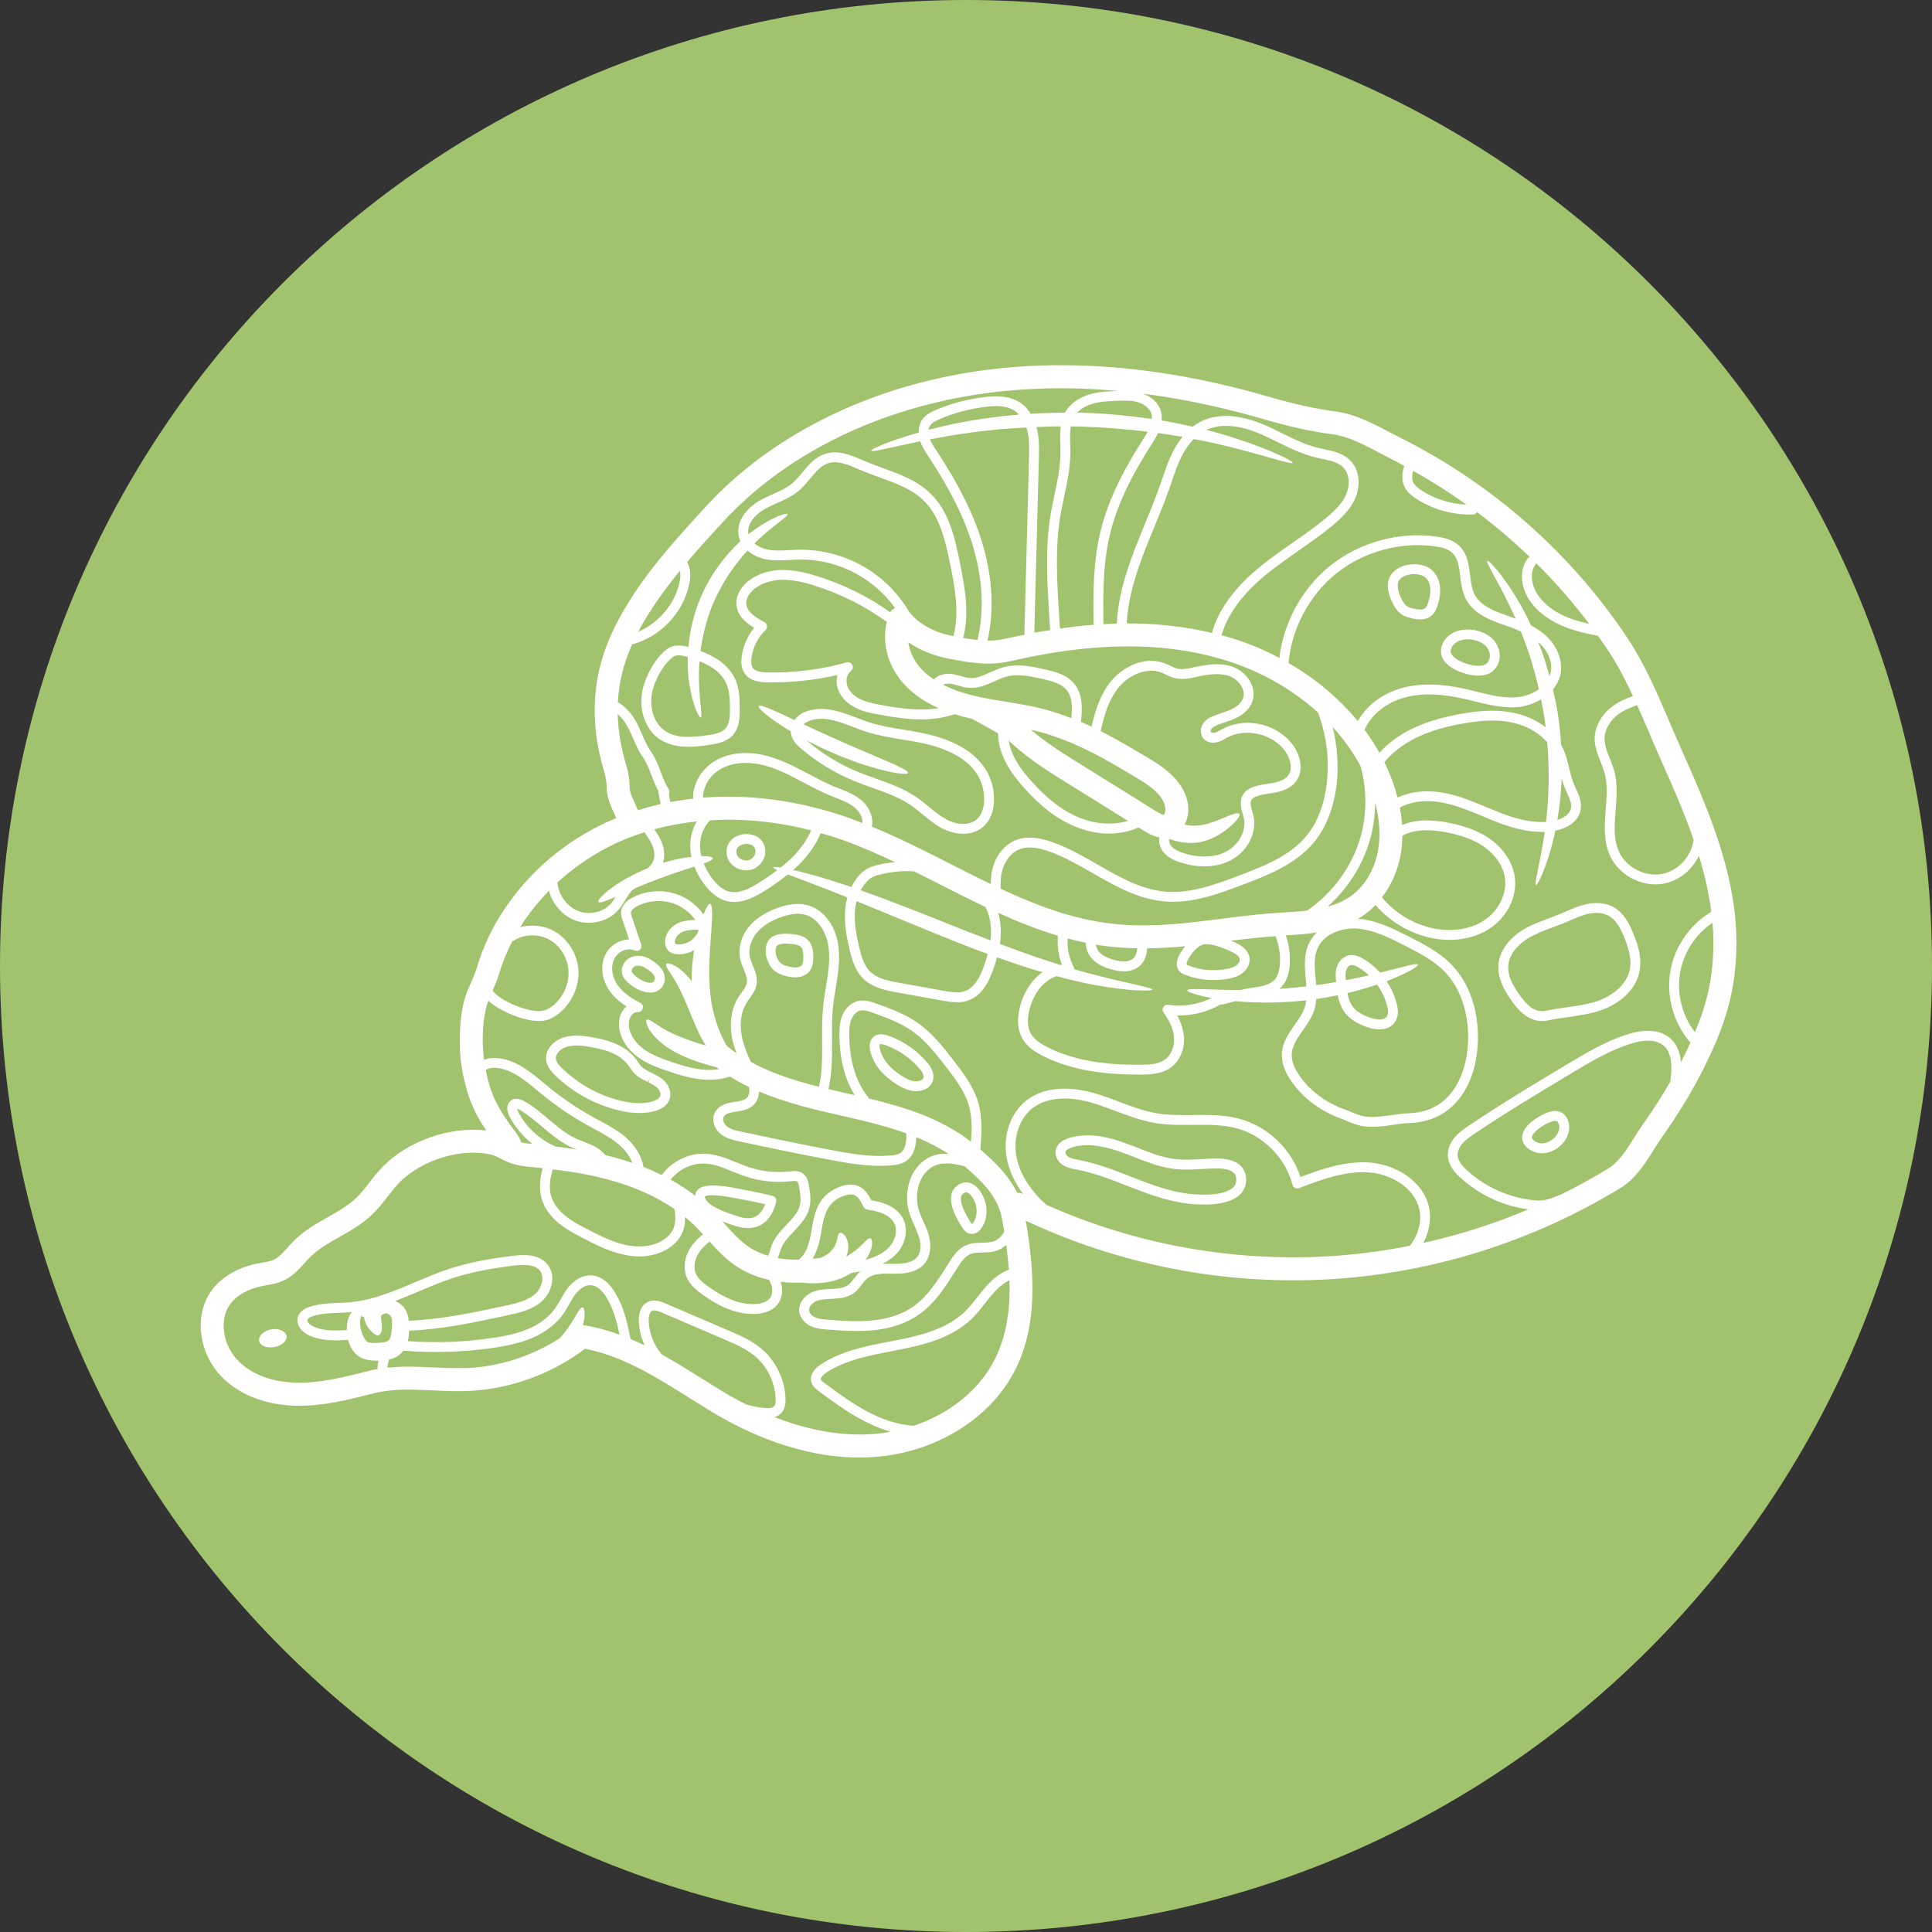 <svg xmlns="http://www.w3.org/2000/svg" xmlns:xlink="http://www.w3.org/1999/xlink" width="500" zoomAndPan="magnify" viewBox="0 0 375 375" height="500" preserveAspectRatio="xMidYMid meet" version="1.0"><rect x="0" y="0" width="375" height="375" fill="#333333" stroke="none"/><defs><clipPath id="d336bbb1ff"><path d="M 187.5 0 C 83.945 0 0 83.945 0 187.5 C 0 291.055 83.945 375 187.5 375 C 291.055 375 375 291.055 375 187.5 C 375 83.945 291.055 0 187.5 0 Z M 187.5 0 " clip-rule="nonzero"/></clipPath><clipPath id="1a2a0d8edb"><path d="M 0 0 L 375 0 L 375 375 L 0 375 Z M 0 0 " clip-rule="nonzero"/></clipPath><clipPath id="37a2ab56e7"><path d="M 187.5 0 C 83.945 0 0 83.945 0 187.5 C 0 291.055 83.945 375 187.5 375 C 291.055 375 375 291.055 375 187.5 C 375 83.945 291.055 0 187.5 0 Z M 187.5 0 " clip-rule="nonzero"/></clipPath><clipPath id="28d584cd67"><rect x="0" width="375" y="0" height="375"/></clipPath><clipPath id="c1cc25b19f"><path d="M 38 70 L 337.5 70 L 337.5 283 L 38 283 Z M 38 70 " clip-rule="nonzero"/></clipPath></defs><g clip-path="url(#d336bbb1ff)"><g transform="matrix(1, 0, 0, 1, 0, 0)"><g clip-path="url(#28d584cd67)"><g clip-path="url(#1a2a0d8edb)"><g clip-path="url(#37a2ab56e7)"><rect x="-82.5" width="540" fill="#a2c36e" height="540" y="-82.5" fill-opacity="1"/></g></g></g></g></g><g clip-path="url(#c1cc25b19f)"><path fill="#ffffff" d="M 68.27 254.656 C 68.242 254.656 68.223 254.668 68.191 254.668 C 67.398 254.754 66.602 254.781 65.785 254.812 C 63.953 254.879 62.227 254.938 60.633 255.5 C 59.945 255.742 59.742 255.977 59.672 256.141 C 59.5 256.547 60.188 257.219 60.906 257.527 C 62.867 258.371 65.215 258.297 67.309 258.18 C 67.301 257.617 67.328 257.094 67.426 256.586 C 67.582 255.82 67.902 255.18 68.27 254.656 Z M 75.926 258.898 C 76.051 258.062 76.129 256.938 76.082 256.324 C 76.004 255.656 75.957 255.5 75.539 255.172 C 75.391 255.074 75.219 254.977 75.035 254.898 C 74.5 254.988 74.094 255.172 74.062 255.277 C 74.062 255.297 74.062 255.211 74.023 255.297 C 73.996 255.344 73.965 255.52 73.965 255.723 C 73.965 256.102 74.094 256.676 74.121 257.258 C 74.168 257.828 74.113 258.383 73.918 258.742 C 73.723 259.09 73.473 259.238 73.23 259.199 C 72.734 259.09 72.383 258.723 71.793 258.102 C 71.52 257.762 71.121 257.305 70.84 256.441 C 70.746 256.191 70.676 255.879 70.648 255.531 C 70.578 255.598 70.52 255.617 70.453 255.625 C 70.375 255.645 70.25 255.52 70.172 255.297 C 69.988 255.742 69.863 256.266 69.883 256.867 C 69.902 257.441 70.027 258.082 70.25 258.75 C 70.492 259.441 70.84 260.109 71.199 260.383 C 71.375 260.516 71.492 260.566 71.762 260.613 C 72.016 260.664 72.402 260.684 72.898 260.664 C 73.918 260.652 74.859 260.555 75.219 260.312 C 75.41 260.215 75.508 260.109 75.637 259.887 C 75.762 259.664 75.859 259.312 75.926 258.898 Z M 103.891 251.145 C 105.16 250.02 105.801 247.816 104.746 246.574 C 103.695 245.34 101.543 245.438 99.785 245.641 C 94.816 246.254 91.121 247.02 87.785 248.098 C 85.59 248.836 83.387 249.766 81.262 250.66 C 79.77 251.289 78.254 251.93 76.703 252.523 C 76.723 252.531 76.742 252.531 76.75 252.551 C 76.82 252.582 76.867 252.598 76.926 252.609 C 77.469 252.871 78.082 253.316 78.508 253.938 C 78.934 254.539 79.156 255.23 79.273 255.871 C 79.301 256.043 79.32 256.199 79.332 256.363 C 85.715 256.102 92.09 254.734 98.262 253.395 C 100.203 252.969 102.387 252.484 103.891 251.145 Z M 107.559 194.992 C 109.441 193.332 110.508 190.801 110.344 188.375 C 110.188 185.91 108.723 183.551 106.617 182.387 C 104.48 181.203 101.688 181.281 99.699 182.59 C 99.609 182.641 99.523 182.668 99.438 182.688 C 98.371 184.754 97.496 186.879 96.855 189.055 C 96.508 190.246 96.039 191.277 95.613 192.266 C 95.965 192.762 96.488 193.254 97.254 193.742 C 98.934 194.789 100.746 195.555 102.676 196.02 C 103.504 196.207 104.59 196.398 105.559 196.148 C 106.199 195.98 106.887 195.605 107.559 194.992 Z M 111.945 223.121 C 111.652 223.004 111.363 222.898 111.09 222.773 C 108.867 221.762 107.016 220.199 105.211 218.688 C 103.766 217.465 102.387 216.289 100.824 215.406 C 100.621 215.293 100.465 215.242 100.379 215.215 C 100.398 215.359 100.445 215.562 100.59 215.844 C 102.133 218.785 104.715 221.16 107.754 222.512 C 109.227 222.703 110.613 222.898 111.945 223.121 Z M 120.25 259.07 C 119.754 256.637 119.172 254.539 118.105 252.523 C 117.523 251.387 116.281 249.484 114.582 249.457 C 113.215 249.398 112.051 250.719 111.633 251.281 C 111.207 251.852 110.836 252.504 110.461 253.172 C 110.109 253.812 109.742 254.461 109.297 255.082 C 107.906 257.043 105.781 258.652 103.152 259.762 C 100.699 260.777 98.098 261.254 95.906 261.594 C 90.082 262.449 84.152 262.641 78.285 262.176 C 77.934 262.66 77.449 263.09 76.926 263.379 C 76.422 263.652 75.938 263.789 75.488 263.902 C 75.48 263.961 75.48 264.051 75.461 264.105 C 75.305 264.543 75.219 265 75.207 265.465 C 78.254 265.145 81.215 265.273 84.117 265.418 C 86.734 265.523 89.434 265.66 92.121 265.438 C 97.941 264.941 103.668 262.941 108.586 259.789 C 111.352 256.906 112.324 253.668 113.07 253.766 C 113.418 253.812 113.641 254.812 113.34 256.395 C 113.293 256.645 113.195 256.938 113.098 257.207 C 113.168 257.207 113.234 257.207 113.293 257.219 C 115.699 257.586 118.02 258.246 120.25 259.07 Z M 119.086 224.605 C 120.348 224.938 121.551 225.312 122.734 225.723 C 122.27 224.48 121.395 223.227 120.164 222.18 C 118.727 220.949 117.078 220.055 115.32 219.113 L 114.109 218.445 C 110.984 216.727 107.984 214.691 105.211 212.418 L 104.336 211.699 C 101.91 209.684 99.406 207.605 96.488 207.285 C 95.711 207.207 95.07 207.285 94.594 207.508 C 94.477 207.578 94.391 207.637 94.293 207.703 C 94.547 208.992 94.848 210.254 95.273 211.516 C 96.359 214.699 98.184 217.23 100.25 219.996 C 100.68 220.551 100.91 221.094 101.086 221.531 C 101.117 221.59 101.145 221.656 101.172 221.715 C 101.852 221.891 102.582 221.977 103.348 222.055 C 101.531 220.598 99.98 218.793 98.902 216.727 C 98.215 215.418 98.34 214.223 99.215 213.602 C 99.68 213.262 100.512 213.031 101.766 213.75 C 103.492 214.719 104.988 215.988 106.453 217.223 C 108.227 218.715 109.898 220.133 111.875 221.035 C 112.324 221.219 112.797 221.414 113.281 221.59 C 114.844 222.191 116.418 222.852 117.523 224.219 C 118.047 224.344 118.57 224.48 119.086 224.605 Z M 126.75 167.25 C 127.082 166.504 127.102 165.535 126.781 164.523 C 126.449 163.535 125.84 162.594 125.219 161.738 C 125.168 161.672 125.16 161.613 125.121 161.527 C 124.074 161.867 123.035 162.215 122.016 162.613 C 121.219 162.934 120.426 163.281 119.637 163.633 C 115.387 165.609 111.527 168.23 108.16 171.316 C 108.18 171.383 108.207 171.414 108.207 171.48 C 108.5 173.867 110.141 176.043 112.293 176.848 C 114.484 177.703 117.164 177.043 118.641 175.324 C 118.941 174.957 119.211 174.527 119.484 174.074 C 117.602 174.906 116.387 175.371 116.164 175.062 C 115.746 174.527 119.637 170.949 125.703 168.531 C 126.129 168.164 126.508 167.746 126.75 167.25 Z M 128.234 156.062 L 127.789 153.766 C 127.77 153.688 127.789 153.629 127.789 153.539 C 127.246 152.57 126.848 151.531 126.461 150.512 C 125.984 149.242 125.52 148.012 124.77 146.961 C 123.957 145.809 123.422 144.547 122.891 143.344 C 122.414 142.227 121.949 141.168 121.316 140.219 C 120.879 139.586 120.406 139.055 119.902 138.617 C 119.977 141.84 120.531 145.176 121.598 148.699 C 122.016 150.066 122.219 151.484 122.219 152.918 C 122.219 153.766 122.812 155.043 123.336 156.172 C 123.512 156.559 123.676 156.906 123.82 157.277 C 125.266 156.809 126.73 156.414 128.234 156.062 Z M 130.77 238.316 C 131.184 237.199 131.109 235.91 130.914 234.68 C 127.324 232.203 122.984 230.262 117.93 228.926 C 114.844 228.09 111.477 227.469 107.285 226.965 C 106.645 229.098 106.551 230.902 107.043 232.387 C 107.48 233.688 108.43 234.949 109.801 236.047 C 111.109 237.105 112.691 237.918 114.09 238.629 C 116.234 239.754 118.668 241.004 121.219 241.598 C 123.879 242.219 126.402 241.984 128.293 240.945 C 129.496 240.285 130.371 239.355 130.77 238.316 Z M 131.824 113.332 C 132.078 112.281 132.125 111.469 131.98 110.77 C 128.926 114.496 126.109 118.406 123.879 122.625 C 127.75 120.969 130.844 117.414 131.824 113.332 Z M 134.211 166.309 C 134.098 165.805 134.02 165.293 133.988 164.797 C 133.863 162.867 134.328 160.973 135.25 159.43 C 132.426 159.742 129.68 160.234 127.004 160.973 C 127.645 161.867 128.234 162.836 128.605 163.934 C 129.004 165.184 129.012 166.398 128.684 167.473 C 130.758 166.844 132.648 166.484 134.211 166.309 Z M 135.473 180.98 C 135.523 180.824 135.551 180.652 135.602 180.484 C 135.504 180.457 135.348 180.438 135.125 180.438 C 134.438 180.438 133.32 180.562 132.699 180.785 C 131.836 181.098 130.961 181.922 131.012 182.875 C 131.012 183.066 131.07 183.184 131.09 183.191 C 131.109 183.211 131.164 183.262 131.484 183.289 C 132.496 183.367 133.523 183.059 134.328 182.398 C 134.758 182.047 135.223 181.445 135.473 180.98 Z M 139.57 207.508 C 139.422 207.402 139.289 207.305 139.141 207.188 C 138.57 207.035 137.977 206.879 137.367 206.695 C 133.465 205.598 129.875 203.91 127.809 201.93 C 125.664 199.969 125.16 198.164 125.539 197.941 C 125.973 197.641 127.129 198.777 129.254 199.941 C 131.117 200.988 133.816 201.996 136.996 202.949 C 136.348 201.902 135.754 200.785 135.23 199.621 C 133.641 195.922 132.504 192.828 131.262 190.754 C 130.098 188.664 129.031 187.531 129.32 187.105 C 129.547 186.727 131.312 187.23 133.242 189.258 C 133.57 189.625 133.91 190.023 134.242 190.453 C 134.23 188.27 134.438 186.238 134.738 184.426 C 133.844 184.93 132.824 185.223 131.805 185.223 C 131.652 185.223 131.484 185.203 131.332 185.191 C 130.934 185.164 130.34 185.074 129.855 184.668 C 129.398 184.281 129.129 183.68 129.098 182.969 C 129.004 181.059 130.516 179.516 132.078 178.973 C 132.105 178.973 133.562 178.527 134.98 178.574 C 133.91 177.09 132.398 175.945 130.672 175.352 C 128.391 174.578 125.75 174.781 123.605 175.926 C 123.211 176.148 122.512 176.594 122.461 177.117 C 122.434 177.363 122.559 177.711 122.664 178.031 L 124.453 183.309 C 124.586 183.68 124.469 184.078 124.199 184.328 C 123.918 184.582 123.5 184.648 123.152 184.484 C 121.812 183.852 119.93 184.648 119.211 186.145 C 118.512 187.578 118.746 189.531 119.812 191.102 C 120.727 192.461 122.18 193.605 124.246 194.633 C 124.664 194.816 124.867 195.285 124.762 195.711 C 124.645 196.156 124.266 196.477 123.801 196.449 C 123.238 196.43 122.715 196.777 122.402 197.32 C 122.082 197.863 121.988 198.582 122.094 199.379 C 122.336 200.93 123.375 202.492 124.984 203.656 C 126.508 204.762 128.391 205.453 130.176 206.062 C 131.98 206.684 134.086 207.355 136.203 207.586 C 137.406 207.715 138.531 207.684 139.57 207.508 Z M 140.828 141.391 C 141.625 140.5 141.695 139.035 141.676 137.598 C 141.676 135.734 141.605 134.059 140.957 132.621 C 140.258 131.059 138.773 129.691 136.785 128.789 C 136.426 128.605 136.105 128.477 135.773 128.34 C 135.66 129.844 135.629 131.254 135.676 132.496 C 135.805 136.609 136.414 139.16 136.016 139.277 C 135.715 139.383 134.418 136.977 133.785 132.668 C 133.543 131.176 133.445 129.418 133.496 127.508 C 132.797 127.312 132.184 127.188 131.711 127.188 C 131.281 127.188 130.941 127.285 130.699 127.457 C 128.789 128.848 127.215 131.816 126.652 134.008 C 125.984 136.656 126.605 140.199 129.098 141.887 C 131.359 143.402 134.543 143.102 137.355 142.703 C 138.754 142.5 140.062 142.238 140.828 141.391 Z M 146.391 236.258 C 147.543 235.793 148.176 234.66 148.516 233.738 C 146.922 233.367 145.293 233.02 143.664 232.738 L 143.188 232.641 C 140.684 232.156 139.141 232 138.211 232 C 137.191 232 136.891 232.176 136.793 232.273 C 137.035 233.98 140.605 235.203 142.324 235.793 L 142.684 235.918 C 143.801 236.316 145.227 236.707 146.391 236.258 Z M 149.555 251.805 C 149.93 251.211 149.98 250.348 149.727 249.457 C 149.613 249.105 149.465 248.758 149.293 248.418 C 146.934 247.914 144.816 247.031 142.945 245.789 C 140.906 244.438 139.289 242.691 137.734 240.996 C 137.734 240.996 137.734 241.004 137.727 241.004 C 136.523 241.945 135.727 242.887 135.25 243.895 C 134.727 245.039 134.66 246.301 135.086 247.262 C 135.484 248.164 136.297 248.863 137.387 249.648 C 140.734 252.086 143.711 253.219 146.488 253.125 C 147.176 253.105 148.863 252.93 149.555 251.805 Z M 150.25 272.977 C 150.477 272.723 150.57 272.258 150.551 271.52 C 150.445 268.301 148.895 265.145 146.391 263.109 C 144.703 261.75 142.637 260.855 140.637 259.992 L 128.457 254.762 C 127.789 254.492 127.051 254.211 126.594 254.414 C 126.031 254.668 125.879 255.645 125.906 256.461 C 126.012 258.82 126.926 261.098 128.43 262.887 C 131.09 264.371 133.668 265.969 136.223 267.57 C 137.629 268.445 139.043 269.336 140.441 270.18 C 141.926 271.074 143.41 271.891 144.914 272.637 C 146.059 272.938 147.223 273.18 148.418 273.297 C 149.379 273.395 149.961 273.277 150.25 272.977 Z M 153.578 166.621 C 155.336 164.895 156.617 163.078 157.441 161.176 C 150.797 159.469 144.176 158.82 137.832 159.219 C 136.492 160.527 135.754 162.566 135.902 164.672 C 135.93 165.164 136.016 165.68 136.125 166.176 C 137.492 166.156 138.309 166.328 138.328 166.582 C 138.355 166.871 137.707 167.191 136.59 167.609 C 136.969 168.582 137.531 169.551 138.211 170.473 C 139.289 171.91 140.402 172.773 141.547 173.055 C 143.48 173.539 145.535 172.473 147.457 171.238 C 148.496 170.59 149.699 169.793 150.891 168.883 C 150.359 168.637 150.078 168.445 150.105 168.355 C 150.145 168.242 150.629 168.262 151.531 168.387 C 152.23 167.824 152.91 167.25 153.578 166.621 Z M 155.277 233.852 C 155.512 232.777 155.316 231.582 155.113 230.418 C 155.055 230.07 154.957 229.496 154.715 229.32 C 154.492 229.156 153.969 229.227 153.504 229.273 C 150.57 229.602 147.543 229.293 144.77 228.359 C 143.887 228.078 143.043 227.73 142.188 227.383 C 140.383 226.645 138.676 225.945 136.871 225.848 C 134.328 225.703 131.758 226.945 130.176 228.973 C 131.883 229.914 133.465 230.961 134.93 232.098 C 134.961 231.621 135.133 231.184 135.504 230.863 C 136.812 229.652 140.141 230.098 143.555 230.758 L 144.004 230.855 C 145.992 231.203 147.992 231.66 149.914 232.105 C 150.445 232.223 150.766 232.738 150.648 233.262 C 150.125 235.617 148.836 237.355 147.098 238.027 C 146.477 238.277 145.836 238.375 145.215 238.375 C 144.082 238.375 142.965 238.055 142.043 237.727 L 141.695 237.609 C 141.258 237.453 140.734 237.258 140.191 237.055 C 140.316 237.199 140.461 237.348 140.586 237.48 C 142.148 239.238 143.652 240.898 145.418 242.07 C 146.488 242.789 147.699 243.332 149.02 243.73 C 149.039 243.703 149.066 243.672 149.105 243.633 C 149.281 243.324 149.406 242.926 149.535 242.508 C 149.613 242.238 149.699 241.965 149.785 241.711 C 150.406 240.113 151.562 238.891 152.676 237.707 C 153.844 236.484 154.938 235.316 155.277 233.852 Z M 160.312 191.586 C 160.789 188.645 161.234 185.891 160.711 183.164 C 160.285 181.012 158.859 178.234 156.23 177.535 C 154.969 177.207 153.453 177.344 151.609 178.012 C 149.582 178.73 148 179.738 146.953 180.961 C 145.738 182.387 145.215 184.223 145.547 185.766 C 145.672 186.289 145.887 186.812 146.117 187.395 C 146.582 188.512 147.098 189.781 146.828 191.148 C 146.633 192.219 146.012 193.07 145.488 193.816 C 145.293 194.07 145.098 194.324 144.945 194.586 C 143.84 196.32 143.508 198.633 143.984 201.133 C 144.324 202.871 144.992 204.512 145.738 206.094 C 146.168 206.316 146.566 206.539 146.953 206.762 C 150.727 208.645 154.871 209.914 158.957 210.945 C 159.617 208.031 159.598 205.055 159.578 201.922 C 159.566 199.766 159.547 197.535 159.77 195.332 C 159.898 194.07 160.109 192.809 160.312 191.586 Z M 167.406 159.762 C 167.465 158.742 166.883 157.598 166.047 156.879 C 165.031 155.945 163.68 155.422 162.254 154.871 C 161.926 154.742 161.605 154.609 161.285 154.48 C 159.5 153.754 157.781 152.844 156.121 151.969 C 155.383 151.562 154.656 151.184 153.918 150.805 C 151.793 149.738 149.281 148.582 146.555 148.203 C 143.828 147.816 141.277 148.301 139.395 149.57 C 137.578 150.785 136.445 152.871 136.445 154.832 C 145.535 154.102 155.16 155.395 164.652 158.711 C 165.574 159.023 166.484 159.41 167.406 159.762 Z M 170.035 167.969 C 171.23 167.648 172.48 167.465 173.723 167.34 C 170.238 165.688 166.719 164.156 163.188 162.914 C 161.887 162.469 160.594 162.07 159.305 161.711 C 158.383 163.902 156.918 166.027 154.91 167.988 C 154.598 168.289 154.27 168.582 153.93 168.863 C 155.801 169.277 158.285 169.949 161.254 170.859 C 162.496 171.238 163.855 171.703 165.254 172.18 C 165.523 171.637 165.816 171.113 166.164 170.648 C 167.34 169.086 168.281 168.434 170.035 167.969 Z M 172.742 241.887 C 173.754 240.723 174.344 238.762 173.512 237.309 C 173.004 236.406 172.074 235.863 171.395 235.551 C 170.453 235.152 169.395 234.969 168.32 234.773 C 168.008 234.727 167.758 234.523 167.609 234.25 C 167.117 233.211 166.59 232.254 165.797 231.953 C 165.281 231.758 164.633 231.805 163.816 232.098 C 162.719 232.477 161.797 233.098 161.176 233.883 C 160.062 235.25 159.723 237.199 159.402 239.074 L 159.297 239.762 C 159.031 241.246 158.586 242.934 157.695 244.344 C 158.227 244.293 158.75 244.246 159.305 244.148 C 160.934 243.461 161.758 242.508 162.195 241.488 C 162.645 240.508 162.508 239.637 162.914 239.355 C 163.09 239.211 163.438 239.266 163.836 239.656 C 164.215 240.035 164.582 240.781 164.652 241.762 C 164.68 242.391 164.555 243.141 164.262 243.895 C 165.145 243.402 165.922 242.879 166.496 242.344 C 167.805 241.246 168.445 240.207 168.941 240.355 C 169.367 240.434 169.59 241.918 168.426 243.895 C 168.32 244.117 168.152 244.344 168.008 244.547 C 170.203 243.926 171.742 243.062 172.742 241.887 Z M 174.898 223.695 C 175.84 222.957 175.938 221.414 175.938 219.996 C 171.762 218.484 167.359 217.473 163.246 216.531 C 158.316 215.418 152.676 214.125 147.332 211.867 C 147.281 212.883 146.922 213.824 146.281 214.465 C 145.324 215.418 144.012 215.594 142.867 215.766 L 142.586 215.805 C 141.402 215.98 140.676 216.328 140.441 216.832 C 140.172 217.426 140.586 218.242 141.129 218.668 C 141.879 219.23 142.945 219.473 143.887 219.656 C 149.66 220.891 155.559 222.133 161.363 223.227 C 165.242 223.965 169.035 224.605 172.734 224.297 C 173.531 224.238 174.355 224.121 174.898 223.695 Z M 171.008 136.832 C 174.578 137.492 178.535 138.074 182.203 137.453 C 179.922 136.453 178.012 135.223 176.402 133.727 C 172.609 130.203 171.027 125.227 172.121 120.695 C 167.832 117.609 163.098 115.234 158.016 113.633 C 156.344 113.109 154.16 112.535 151.922 112.535 C 149.777 112.555 147.816 113.176 146.43 114.293 C 145.566 114.98 144.703 116.137 144.867 117.34 C 145.051 118.812 146.66 119.852 148.371 120.762 C 148.641 120.91 148.816 121.16 148.863 121.461 C 148.914 121.762 148.797 122.074 148.582 122.297 C 147.109 123.715 146.156 125.625 145.867 127.652 C 145.738 128.574 145.836 129.262 146.156 129.691 C 146.68 130.379 147.844 130.484 148.914 130.523 C 154.113 130.613 159.305 129.98 164.312 128.574 C 164.758 128.469 165.223 128.672 165.426 129.07 C 165.641 129.488 165.523 129.992 165.156 130.262 C 164.379 130.855 164.09 132.098 164.477 133.184 C 164.98 134.57 166.273 135.367 167.008 135.715 C 168.191 136.289 169.512 136.559 171.008 136.832 Z M 185.059 123.473 C 186.281 118.91 185.301 113.797 184.457 109.613 C 183.426 104.551 182.332 100.117 179.254 97.117 C 176.973 94.914 173.957 93.816 170.754 92.672 C 169.609 92.254 168.473 91.84 167.359 91.363 L 166.668 91.082 C 164.68 90.219 162.594 89.324 160.762 89.906 C 159.344 90.355 158.316 91.605 157.238 92.914 C 156.551 93.723 155.852 94.566 155.016 95.273 C 153.746 96.352 152.242 97.02 150.797 97.66 C 149.949 98.047 149.156 98.398 148.391 98.824 C 146.555 99.871 144.875 101.793 145.273 103.688 C 145.273 103.688 145.273 103.688 145.273 103.707 C 145.711 103.355 146.137 103.035 146.555 102.746 C 150.125 100.23 152.734 99.477 152.863 99.785 C 153.055 100.145 150.816 101.473 147.75 104.23 C 147.32 104.617 146.875 105.023 146.43 105.473 C 147.148 106.082 148.07 106.492 148.961 106.664 C 150.301 106.938 151.707 106.859 153.172 106.781 C 153.746 106.754 154.316 106.715 154.891 106.703 C 159.723 106.605 164.602 107.977 168.648 110.594 C 171.891 112.66 174.617 115.562 176.559 118.883 C 178.391 121.141 181.371 122.773 185.027 123.461 C 185.039 123.461 185.039 123.473 185.059 123.473 Z M 188.48 221.609 C 188.656 219.203 188.695 216.758 188.027 214.477 C 187.172 211.652 185.25 209.168 183.543 206.965 C 181.711 204.598 179.633 201.922 177.023 200.098 C 174.77 198.523 172.094 197.543 169.492 196.602 C 168.523 196.254 167.707 195.98 166.988 196.156 C 166.273 196.32 165.621 196.953 165.254 197.836 C 164.883 198.738 164.836 199.805 164.836 200.832 C 164.855 203.859 165.32 206.605 166.215 208.945 C 166.836 210.574 167.699 211.992 168.715 213.234 C 175.508 214.875 182.633 217.078 188.48 221.609 Z M 190.938 187.676 C 191.258 186.785 191.508 185.957 191.723 185.164 C 189.82 184.473 187.91 183.738 185.949 182.969 C 178.633 180.039 171.898 177.207 166.262 174.906 C 166.137 175.43 166.02 175.992 165.961 176.574 C 165.727 179 166.215 181.504 166.766 183.863 C 167.184 185.57 167.68 187.348 168.844 188.539 C 170.184 189.887 172.219 190.355 174.578 190.77 L 183.27 192.332 C 184.582 192.559 186.047 192.828 187.27 192.391 C 188.781 191.867 189.938 190.375 190.938 187.676 Z M 192.344 181.281 C 192.391 179.883 192.227 177.906 191.285 176.051 C 188.336 174.656 185.426 173.172 182.523 171.703 C 180.844 170.84 179.137 169.977 177.43 169.133 C 176.801 169.105 176.16 169.074 175.539 169.086 C 173.832 169.133 172.141 169.387 170.512 169.824 C 169.191 170.172 168.621 170.59 167.699 171.801 C 167.465 172.102 167.25 172.453 167.059 172.801 C 172.84 174.84 179.652 177.555 186.938 180.477 C 188.754 181.184 190.512 181.855 192.246 182.523 C 192.297 182.098 192.324 181.68 192.344 181.281 Z M 194.926 239.074 C 194.809 238.344 194.684 237.609 194.555 236.879 C 193.781 232.445 191.055 229.672 187.27 226.402 C 185.949 225.992 184.562 225.762 183.176 225.848 C 181.184 225.953 179.98 227.07 179.332 227.984 C 178.07 229.738 177.645 232.34 178.266 234.602 C 178.488 235.426 178.855 236.219 179.227 237.086 C 179.555 237.801 179.887 238.551 180.148 239.355 C 180.875 241.625 180.652 243.77 179.508 245.188 C 177.992 247.07 175.41 247.262 173.324 247.223 C 172.965 247.203 172.617 247.203 172.27 247.203 C 170.727 247.203 169.289 247.34 168.301 248.164 C 167.93 248.465 167.609 248.883 167.281 249.309 C 166.863 249.891 166.418 250.465 165.777 250.941 C 164.582 251.832 163.117 252.027 161.711 252.086 L 161.285 252.105 C 160.234 252.152 159.227 252.203 158.383 252.57 C 157.637 252.898 156.926 253.688 157.062 254.434 C 157.141 254.93 157.586 255.422 158.207 255.695 C 158.906 255.996 159.75 256.074 160.566 256.141 C 163.66 256.395 166.465 256.586 169.27 256.297 C 172.434 255.996 175.074 255.102 177.168 253.668 C 180 251.707 181.961 248.613 183.863 245.613 L 184.184 245.09 C 185.074 243.672 186.016 242.344 187.539 241.691 C 188.559 241.246 189.617 241.227 190.617 241.219 C 191.375 241.188 192.07 241.168 192.691 240.996 C 193.605 240.723 194.402 240.004 194.926 239.074 Z M 195.816 246.449 C 195.699 244.848 195.527 243.254 195.312 241.645 C 194.703 242.188 194.004 242.605 193.238 242.828 C 192.371 243.082 191.5 243.102 190.664 243.109 C 189.793 243.141 188.977 243.16 188.289 243.449 C 187.27 243.895 186.523 244.965 185.785 246.129 L 185.473 246.633 C 183.477 249.797 181.418 253.066 178.246 255.23 C 175.906 256.859 172.938 257.859 169.465 258.207 C 168.406 258.305 167.359 258.352 166.309 258.352 C 164.391 258.352 162.469 258.207 160.41 258.051 C 159.48 257.977 158.43 257.879 157.441 257.441 C 156.219 256.887 155.367 255.879 155.16 254.754 C 154.871 252.996 156.18 251.453 157.617 250.812 C 158.801 250.301 160.023 250.242 161.207 250.191 L 161.625 250.172 C 162.719 250.125 163.855 249.98 164.633 249.406 C 165.051 249.086 165.398 248.641 165.766 248.164 C 166.137 247.691 166.516 247.195 167.008 246.77 C 166.438 246.895 165.844 246.992 165.254 247.07 C 164.156 247.785 162.875 248.359 161.438 248.688 C 159.258 249.184 157.246 249.156 155.578 248.949 C 154.172 249 152.805 248.961 151.531 248.805 C 151.531 248.836 151.543 248.863 151.562 248.914 C 151.969 250.34 151.844 251.754 151.172 252.824 C 150.047 254.656 147.797 254.988 146.555 255.035 C 146.43 255.035 146.301 255.035 146.168 255.035 C 143.062 255.055 139.82 253.793 136.25 251.211 C 135.105 250.367 133.961 249.406 133.34 248.039 C 132.68 246.555 132.746 244.758 133.516 243.102 C 134.098 241.84 135.074 240.684 136.445 239.586 C 135.93 239.035 135.445 238.473 134.91 237.969 C 134.309 237.355 133.648 236.785 132.969 236.219 C 133 237.133 132.895 238.074 132.555 238.984 C 132 240.453 130.816 241.742 129.227 242.613 C 127.742 243.43 125.957 243.867 124.055 243.867 C 122.984 243.867 121.891 243.73 120.793 243.461 C 118 242.828 115.445 241.5 113.195 240.336 C 111.73 239.566 110.07 238.715 108.605 237.551 C 106.945 236.219 105.781 234.648 105.23 232.988 C 104.637 231.184 104.668 229.129 105.336 226.742 C 105.113 226.703 104.91 226.691 104.688 226.664 C 104.336 226.625 103.988 226.594 103.629 226.566 C 102.066 226.422 100.301 226.273 98.594 225.559 C 98.098 225.352 97.641 225.129 97.176 224.887 C 96.574 224.586 96.059 224.316 95.535 224.168 C 89.812 222.684 81.902 225.051 77.508 229.547 C 76.723 230.359 76.004 231.281 75.238 232.254 C 74.277 233.484 73.297 234.746 72.094 235.871 C 70.172 237.676 67.98 238.918 65.844 240.113 C 63.855 241.246 61.973 242.312 60.441 243.77 C 59.984 244.195 59.566 244.672 59.141 245.137 C 58.461 245.887 57.781 246.672 56.898 247.371 C 55.027 248.914 53.223 249.223 51.609 249.484 C 50.969 249.602 50.387 249.719 49.758 249.891 C 47.371 250.562 45.41 251.883 44.402 253.539 C 42.566 256.52 43.352 261.148 46.156 264.059 C 49.699 267.727 54.91 268.348 57.715 268.387 C 62.293 268.445 66.863 267.281 71.316 266.156 C 71.969 265.969 72.629 265.844 73.277 265.738 C 73.277 265.176 73.344 264.641 73.473 264.098 C 73.277 264.098 73.082 264.098 72.898 264.098 C 72.336 264.078 71.688 264.059 70.949 263.855 C 70.23 263.68 69.434 263.234 68.941 262.672 C 68.125 261.797 67.793 260.887 67.582 260.07 C 66.824 260.109 66.02 260.16 65.215 260.16 C 63.516 260.16 61.777 259.984 60.16 259.273 C 58.547 258.598 57.258 257.062 57.887 255.434 C 58.336 254.277 59.598 253.84 59.992 253.695 C 61.875 253.047 63.828 252.969 65.707 252.898 C 66.484 252.871 67.25 252.844 68.02 252.754 C 72.336 252.355 76.305 250.688 80.516 248.902 C 82.68 247.992 84.922 247.031 87.191 246.281 C 90.656 245.156 94.469 244.371 99.574 243.75 C 101.793 243.48 104.57 243.422 106.199 245.34 C 108.035 247.477 107.141 250.812 105.16 252.582 C 103.297 254.258 100.727 254.812 98.672 255.258 C 92.41 256.617 85.949 258.023 79.398 258.277 C 79.379 258.605 79.371 258.953 79.32 259.363 C 79.285 259.664 79.246 259.984 79.156 260.312 C 84.648 260.703 90.18 260.508 95.613 259.691 C 97.699 259.391 100.156 258.945 102.426 257.984 C 104.715 257.035 106.551 255.645 107.734 253.969 C 108.109 253.426 108.449 252.852 108.801 252.23 C 109.199 251.531 109.598 250.812 110.109 250.125 C 111.352 248.457 113.039 247.516 114.621 247.543 C 116.629 247.574 118.414 249 119.805 251.629 C 121.047 253.969 121.668 256.316 122.211 259.102 C 122.258 259.363 122.316 259.625 122.383 259.887 C 123.305 260.285 124.219 260.703 125.121 261.148 C 124.469 259.711 124.074 258.148 123.996 256.547 C 123.918 254.656 124.566 253.238 125.801 252.676 C 127.07 252.105 128.457 252.695 129.207 253.016 L 141.383 258.246 C 143.508 259.148 145.711 260.09 147.594 261.625 C 150.523 264.012 152.34 267.699 152.465 271.461 C 152.484 272.27 152.434 273.422 151.66 274.266 C 151.27 274.684 150.816 274.918 150.328 275.062 C 156.84 277.594 163.234 278.758 169.191 278.359 C 170.453 278.285 171.676 278.129 172.891 277.895 C 171.531 277.516 170.289 277.043 169.262 276.555 C 165.445 274.84 162.078 272.355 158.828 269.949 C 158.41 269.629 157.781 269.164 157.52 268.395 C 157.094 267.184 157.742 265.914 159.277 264.875 C 163.293 262.195 168.105 261.273 172.742 260.383 L 174.023 260.129 C 178.613 259.238 183.797 257.984 187.348 254.531 C 188.211 253.688 188.949 252.746 189.723 251.754 C 190.285 251.039 190.84 250.32 191.449 249.648 C 192.867 248.066 194.324 247 195.816 246.449 Z M 193.141 263.75 C 195.469 259.051 196.109 253.859 195.934 248.504 C 194.906 249.008 193.887 249.797 192.887 250.922 C 192.297 251.562 191.77 252.25 191.227 252.93 C 190.441 253.938 189.625 254.977 188.695 255.898 C 184.758 259.723 179.254 261.062 174.395 262 L 173.113 262.266 C 168.648 263.109 164.039 264 160.324 266.465 C 159.645 266.93 159.227 267.492 159.324 267.773 C 159.383 267.98 159.723 268.223 159.965 268.395 C 163.137 270.754 166.438 273.18 170.055 274.82 C 171.949 275.684 174.539 276.555 177.352 276.742 C 184.359 274.395 190.172 269.727 193.141 263.75 Z M 197.797 80.477 C 197.523 80.184 197.234 79.914 196.887 79.691 C 195.254 78.652 193.07 78.75 191.355 78.961 C 188.238 79.332 185.211 80.117 182.359 81.367 C 181.711 81.641 180.992 81.969 180.594 82.516 C 180.418 82.758 180.301 83.078 180.254 83.426 C 180.398 83.379 180.543 83.348 180.691 83.309 C 182.535 82.836 184.562 82.34 186.773 81.961 C 188.977 81.496 191.355 81.195 193.859 80.855 C 195.129 80.711 196.457 80.582 197.797 80.477 Z M 199.727 88.957 C 199.766 87.191 199.824 85.355 199.418 83.66 C 199.379 83.473 199.293 83.23 199.215 82.98 C 197.477 83.078 195.75 83.184 194.109 83.309 C 191.656 83.582 189.316 83.805 187.145 84.152 C 184.961 84.445 182.934 84.824 181.098 85.164 C 180.895 85.211 180.719 85.242 180.516 85.27 C 180.816 86.016 181.262 86.727 181.758 87.453 C 186.297 94.344 189.172 100.211 190.84 106.004 C 192.672 112.41 192.945 118.688 191.676 124.336 C 192.84 124.355 193.984 124.258 195.168 123.965 C 196.438 123.684 197.68 123.441 198.941 123.188 C 198.883 123.062 198.844 122.926 198.844 122.793 Z M 205.84 87.688 C 205.84 87.199 205.832 86.727 205.812 86.25 C 205.762 85.074 205.734 83.902 205.898 82.758 C 204.277 82.766 202.707 82.824 201.152 82.883 C 201.191 82.988 201.25 83.105 201.27 83.23 C 201.738 85.164 201.688 87.102 201.641 89.004 L 200.758 122.801 C 201.793 122.617 202.812 122.473 203.844 122.305 L 203.656 119.57 C 203.258 113.184 202.832 106.586 203.891 100.105 C 204.105 98.727 204.395 97.359 204.688 96 C 205.289 93.148 205.84 90.449 205.84 87.688 Z M 205.84 187.309 C 205.93 187.297 206.023 187.258 206.102 187.25 C 205.434 185.465 205.172 183.531 205.336 181.621 C 201.387 180.438 197.523 178.895 193.762 177.188 C 194.129 178.477 194.305 179.863 194.254 181.352 C 194.234 181.953 194.176 182.574 194.082 183.211 C 196.469 184.125 198.785 184.949 201 185.734 C 202.688 186.289 204.277 186.812 205.84 187.309 Z M 207.945 139.402 C 208.141 137.375 208.16 135.367 207.094 134 C 206.055 132.688 204.172 132.176 202.184 131.746 C 200.039 131.273 197.621 130.746 195.449 131.301 C 194.633 131.504 193.828 131.875 192.984 132.262 C 191.48 132.93 189.938 133.609 188.18 133.512 C 187.406 133.473 186.676 133.262 185.98 133.066 C 185.426 132.91 184.883 132.758 184.359 132.707 C 183.91 132.66 183.426 132.738 183.047 132.91 C 185.086 133.969 187.578 134.773 190.637 135.395 C 192.18 135.715 193.73 135.977 195.293 136.211 C 198.203 136.695 201.242 137.18 204.191 138.094 C 205.512 138.492 206.754 138.938 207.945 139.402 Z M 218.941 159.332 L 205.898 151.211 C 202.562 149.156 198.922 146.719 195.77 143.742 C 195.965 144.836 196.332 145.848 196.68 146.602 C 197.41 148.164 198.465 149.699 200.137 151.562 C 203.211 155.055 206.289 157.402 209.508 158.711 C 212.672 160.004 216.066 160.188 218.941 159.332 Z M 220.086 185.918 C 220.512 185.465 220.676 184.793 220.727 184.059 C 219.57 184.027 218.406 184 217.211 183.902 C 215.699 183.785 214.184 183.602 212.699 183.359 C 212.777 183.91 213.051 184.473 213.418 184.852 C 214.02 185.492 214.934 185.957 216.293 186.336 C 216.895 186.492 217.688 186.676 218.453 186.629 C 219.125 186.559 219.715 186.316 220.086 185.918 Z M 221.871 85.27 C 222.191 84.793 222.492 84.289 222.762 83.793 C 218.805 83.309 214.582 82.949 210.18 82.805 C 209.383 82.766 208.617 82.785 207.84 82.766 C 207.664 83.832 207.676 84.988 207.723 86.184 C 207.742 86.695 207.762 87.191 207.762 87.688 C 207.762 90.645 207.152 93.586 206.551 96.398 C 206.277 97.727 205.988 99.066 205.762 100.406 C 204.766 106.684 205.172 113.176 205.578 119.445 L 205.734 122.004 C 207.945 121.684 210.129 121.434 212.273 121.27 C 212.176 115.289 212.156 109.16 213.594 103.191 C 215.281 96.195 218.902 89.945 221.871 85.27 Z M 223.578 81.32 C 223.605 80.953 223.578 80.582 223.461 80.215 C 223.062 79.07 221.871 78.352 220.859 78.07 C 219.57 77.684 218.086 77.75 216.785 77.797 C 215.254 77.855 213.516 77.934 211.973 78.398 C 210.77 78.77 209.77 79.359 209.062 80.09 C 209.469 80.109 209.848 80.09 210.266 80.109 C 214.953 80.273 219.414 80.711 223.578 81.32 Z M 225.887 158.148 C 225.984 158.07 226.258 157.547 226.188 156.906 C 225.984 154.977 224.355 153.191 220.898 151.133 L 220.559 150.941 C 214.438 147.293 209.598 144.41 202.883 142.363 C 201.969 142.082 201.047 141.84 200.105 141.637 C 202.688 143.867 205.578 145.758 208.258 147.418 L 224.375 157.449 C 225.441 158.121 225.781 158.168 225.887 158.148 Z M 227.75 87.492 C 228.273 86.473 228.887 85.59 229.535 84.793 C 228.438 84.621 227.344 84.445 226.188 84.242 C 225.73 84.172 225.238 84.125 224.773 84.066 C 224.402 84.824 223.957 85.582 223.48 86.309 C 220.59 90.848 217.066 96.914 215.457 103.656 C 214.07 109.344 214.09 115.34 214.184 121.16 C 215.059 121.113 215.922 121.082 216.766 121.055 C 217.086 114.273 219.688 107.867 222.238 101.668 C 223.219 99.27 224.246 96.797 225.09 94.363 L 225.586 92.945 C 226.207 91.121 226.848 89.258 227.75 87.492 Z M 240.023 187.348 C 240.441 187.027 240.684 186.551 240.617 186.164 C 240.559 185.656 239.996 185.172 239.008 184.715 C 238.086 184.301 235.805 183.262 234.176 183.262 C 234.02 183.262 233.863 183.281 233.699 183.289 C 232.562 183.484 231.184 185.027 230.508 186.434 C 230.293 186.91 230.301 187.18 230.332 187.23 C 230.371 187.277 230.508 187.348 230.738 187.434 C 233.098 188.344 235.773 188.57 238.238 188.043 C 238.801 187.93 239.52 187.742 240.023 187.348 Z M 248.418 187.219 C 248.574 185.336 248.254 183.457 247.574 181.699 C 244.586 181.922 241.723 182.242 238.93 182.59 C 239.23 182.719 239.52 182.844 239.793 182.969 C 241.414 183.707 242.344 184.695 242.52 185.871 C 242.672 186.957 242.18 188.094 241.207 188.84 C 240.395 189.5 239.402 189.762 238.637 189.926 C 237.617 190.133 236.582 190.227 235.551 190.227 C 233.668 190.227 231.785 189.887 230.051 189.23 C 229.75 189.094 229.215 188.891 228.836 188.414 C 228.273 187.707 228.266 186.707 228.789 185.609 C 229.059 185.047 229.488 184.348 230.051 183.66 C 227.625 183.883 225.188 184.047 222.648 184.078 C 222.59 185.145 222.336 186.316 221.48 187.23 C 220.785 187.977 219.766 188.441 218.602 188.52 C 218.445 188.539 218.301 188.539 218.133 188.539 C 217.262 188.539 216.438 188.344 215.777 188.172 C 214.711 187.879 213.168 187.355 212.031 186.164 C 211.168 185.27 210.723 184.086 210.762 182.988 C 209.578 182.746 208.402 182.465 207.219 182.145 C 207.121 184.078 207.52 186.016 208.414 187.742 C 208.48 187.852 208.488 187.977 208.488 188.113 C 209.965 188.559 211.383 188.957 212.691 189.266 C 219.367 191.004 223.656 191.664 223.656 192.09 C 223.637 192.391 219.223 192.441 212.254 191.141 C 210.09 190.742 207.645 190.168 205.066 189.461 C 204.199 189.762 203.375 190.258 202.656 190.918 C 201.398 192.062 200.457 193.703 199.902 195.66 C 199.484 197.117 199.195 199.176 200.176 200.766 C 200.891 201.93 202.191 202.695 203.277 203.238 C 207.945 205.617 213.738 206.742 221.406 206.664 C 223.082 206.664 224.801 206.586 226.062 205.703 C 227.293 204.852 228.004 203.164 227.875 201.387 C 227.77 199.844 227.082 198.203 225.84 196.543 C 225.617 196.234 225.586 195.809 225.789 195.477 C 225.984 195.137 226.363 194.965 226.75 195.031 C 229.633 195.457 232.613 194.984 235.211 193.703 C 232.184 193.16 230.418 192.527 230.457 192.238 C 230.555 191.723 234.621 192.141 240.734 192.16 C 241.414 192.012 242.102 191.867 242.789 191.77 L 243.09 191.723 C 244.75 191.469 246.457 191.219 247.43 190.148 C 247.98 189.512 248.32 188.559 248.418 187.219 Z M 250.039 150.512 C 251 149.203 250.426 147.184 249.484 145.855 C 247.039 142.41 241.859 141.207 238.16 143.176 L 237.832 143.371 C 237.348 143.645 236.824 143.926 236.203 144.07 C 235.113 144.332 234.047 143.992 233.477 143.215 C 232.875 142.363 232.961 141.109 233.699 140.199 C 234.27 139.512 235.059 139.141 235.754 138.879 C 236.184 138.715 236.617 138.57 237.047 138.414 C 237.793 138.172 238.5 137.938 239.152 137.617 C 239.898 137.25 240.867 136.598 241.258 135.59 C 241.879 133.93 240.441 131.953 238.754 131.281 C 236.844 130.535 234.582 130.875 232.406 131.332 L 232.254 131.379 C 230.922 131.668 229.41 131.988 227.926 131.602 C 227.344 131.445 226.809 131.195 226.312 130.953 C 226.043 130.805 225.762 130.68 225.488 130.562 C 222.492 129.391 219.02 131.125 217.117 133.438 C 215.223 135.766 214.293 138.84 213.641 141.906 C 216.668 143.441 219.59 145.176 222.859 147.117 L 223.18 147.312 C 226.16 149.078 230.156 151.949 230.621 156.441 C 230.75 157.637 230.508 158.945 229.926 160.062 C 230.828 160.254 231.711 160.332 232.516 160.234 C 233.949 160.109 235.289 159.633 236.445 159.188 C 238.723 158.227 240.285 157.559 240.566 157.977 C 240.832 158.352 239.852 159.703 237.637 161.344 C 236.523 162.137 235.008 163.012 233.027 163.43 C 231.117 163.855 228.855 163.535 226.906 162.828 C 226.848 163.281 227.023 163.844 227.324 164.215 C 227.926 164.941 228.934 165.34 229.75 165.594 C 232.777 166.551 235.68 166.457 237.918 165.328 C 240.422 164.051 241.945 161.273 241.449 158.887 C 241.383 158.586 241.305 158.297 241.207 157.996 C 240.906 156.879 240.512 155.473 241.277 154.23 C 241.684 153.559 242.371 153.066 243.344 152.715 C 244.234 152.414 245.148 152.27 246.02 152.145 C 246.438 152.074 246.867 152.008 247.281 151.93 C 248.602 151.656 249.535 151.184 250.039 150.512 Z M 253.977 183.309 C 254.375 182.398 254.938 181.633 255.609 180.98 C 253.531 181.301 251.473 181.457 249.582 181.555 C 250.215 183.418 250.484 185.395 250.328 187.355 C 250.184 189.133 249.707 190.453 248.844 191.422 C 248.691 191.617 248.496 191.77 248.301 191.938 C 249.836 191.84 251.418 191.691 253.016 191.52 C 253.211 191.488 253.387 191.469 253.562 191.449 C 253.531 190.996 253.504 190.527 253.453 190.074 C 253.25 187.82 253.016 185.492 253.977 183.309 Z M 257.547 151.805 C 258.043 147.242 257.441 142.574 255.812 138.289 C 250.68 133.648 244.227 129.992 237.016 127.906 C 225.375 124.508 212.004 124.656 196.168 128.32 C 191.879 129.312 188.152 128.605 184.184 127.848 C 181.184 127.266 178.508 126.188 176.305 124.656 C 176.586 126.742 177.672 128.816 179.438 130.457 C 179.98 130.973 180.594 131.426 181.242 131.863 C 182.059 131.047 183.348 130.68 184.543 130.797 C 185.25 130.875 185.883 131.047 186.512 131.223 C 187.133 131.418 187.715 131.574 188.289 131.602 C 189.59 131.699 190.84 131.105 192.18 130.504 C 193.07 130.109 194.004 129.691 194.992 129.457 C 197.582 128.789 200.25 129.359 202.59 129.883 C 204.938 130.391 207.152 131 208.586 132.816 C 210.199 134.863 210.09 137.539 209.801 140.133 C 210.5 140.422 211.207 140.723 211.875 141.043 C 212.574 137.898 213.594 134.746 215.652 132.223 C 217.902 129.469 222.16 127.207 226.168 128.789 C 226.508 128.914 226.828 129.07 227.148 129.227 C 227.594 129.438 228.004 129.641 228.418 129.758 C 229.457 130.031 230.621 129.77 231.836 129.496 L 231.992 129.469 C 234.465 128.941 237.066 128.574 239.453 129.496 C 242.035 130.523 244.09 133.473 243.043 136.258 C 242.449 137.852 241.043 138.812 239.996 139.316 C 239.23 139.703 238.434 139.977 237.668 140.227 C 237.258 140.375 236.844 140.5 236.445 140.664 C 235.98 140.84 235.465 141.07 235.184 141.41 C 234.988 141.645 234.941 141.965 235.039 142.09 C 235.133 142.227 235.465 142.285 235.773 142.227 C 236.125 142.129 236.492 141.918 236.891 141.691 L 237.258 141.508 C 241.848 139.035 248.031 140.5 251.047 144.738 C 252.414 146.691 253.113 149.57 251.57 151.648 C 250.777 152.727 249.484 153.434 247.652 153.801 C 247.207 153.891 246.758 153.957 246.312 154.016 C 245.477 154.152 244.703 154.277 243.984 154.531 C 243.441 154.723 243.07 154.957 242.918 155.23 C 242.578 155.773 242.82 156.605 243.062 157.48 C 243.16 157.82 243.246 158.168 243.312 158.488 C 243.992 161.75 242.082 165.34 238.781 167.027 C 237.297 167.785 235.602 168.164 233.766 168.164 C 232.281 168.164 230.738 167.91 229.168 167.418 C 228.102 167.078 226.75 166.531 225.84 165.418 C 225.148 164.574 224.879 163.484 225.016 162.516 C 223.754 162.293 222.684 161.66 222.016 161.246 L 220.977 160.605 C 219.242 161.391 217.289 161.797 215.281 161.797 C 213.148 161.797 210.934 161.352 208.781 160.477 C 205.289 159.062 201.988 156.559 198.699 152.844 C 196.914 150.812 195.75 149.145 194.945 147.41 C 194.141 145.719 193.742 143.992 193.73 142.332 C 192.992 141.938 192.246 141.508 191.449 141.062 C 190.48 140.52 189.551 140.004 188.695 139.531 C 187.484 139.258 186.348 138.957 185.281 138.617 C 183.223 139.336 181.059 139.637 178.887 139.637 C 176.082 139.637 173.277 139.191 170.676 138.715 C 169.035 138.434 167.562 138.121 166.184 137.441 C 164.457 136.609 163.215 135.336 162.672 133.832 C 162.332 132.91 162.305 131.914 162.547 131.02 C 158.062 132.047 153.473 132.516 148.863 132.438 C 147.352 132.406 145.645 132.176 144.645 130.855 C 143.984 130.012 143.762 128.848 143.973 127.383 C 144.254 125.352 145.098 123.422 146.391 121.852 C 144.672 120.812 143.207 119.531 142.965 117.57 C 142.742 115.902 143.586 114.117 145.227 112.789 C 146.953 111.41 149.328 110.645 151.91 110.625 C 154.426 110.652 156.793 111.246 158.586 111.816 C 163.68 113.418 168.445 115.758 172.781 118.832 C 173.016 118.465 173.355 118.191 173.734 118.016 C 172.074 115.727 169.988 113.719 167.609 112.207 C 163.883 109.789 159.371 108.488 154.938 108.617 C 154.387 108.633 153.824 108.664 153.277 108.691 C 151.746 108.77 150.176 108.867 148.594 108.547 C 147.449 108.324 146.117 107.77 145.09 106.859 C 142.711 109.461 140.258 112.875 138.48 116.988 C 137.113 120.199 136.367 123.414 135.977 126.344 C 136.523 126.566 137.047 126.789 137.578 127.043 C 139.984 128.148 141.801 129.844 142.711 131.844 C 143.508 133.629 143.586 135.57 143.586 137.578 C 143.605 139.305 143.508 141.266 142.246 142.684 C 141.062 143.992 139.316 144.344 137.629 144.586 C 136.336 144.777 134.961 144.953 133.609 144.953 C 131.652 144.953 129.699 144.594 128.023 143.469 C 125.141 141.52 123.82 137.441 124.809 133.551 C 125.43 131.078 127.195 127.633 129.574 125.914 C 130.613 125.148 132.059 125.18 133.621 125.566 C 133.891 122.531 134.609 119.23 136.016 115.93 C 137.988 111.324 140.887 107.645 143.711 105.043 C 143.586 104.742 143.48 104.422 143.391 104.074 C 142.77 101.039 145.188 98.457 147.449 97.164 C 148.273 96.691 149.164 96.293 150.008 95.922 C 151.398 95.301 152.707 94.711 153.773 93.816 C 154.492 93.215 155.102 92.48 155.754 91.684 C 156.977 90.219 158.238 88.703 160.188 88.094 C 162.699 87.277 165.223 88.363 167.438 89.324 L 168.105 89.605 C 169.172 90.055 170.289 90.449 171.406 90.867 C 174.664 92.051 178.012 93.266 180.574 95.75 C 184.359 99.398 185.434 104.852 186.316 109.234 C 187.191 113.594 188.238 118.883 186.957 123.828 C 187.891 123.984 188.82 124.129 189.723 124.219 C 191.023 118.805 190.781 112.738 188.996 106.527 C 187.387 100.93 184.59 95.234 180.227 88.625 C 179.586 87.637 178.984 86.727 178.613 85.656 C 172.734 86.852 169.223 87.84 169.094 87.473 C 169 87.219 172.395 85.637 178.324 83.949 C 178.312 82.98 178.535 82.066 179.059 81.367 C 179.73 80.457 180.719 79.98 181.594 79.594 C 184.641 78.305 187.852 77.449 191.133 77.062 C 193.16 76.828 195.77 76.73 197.902 78.078 C 198.766 78.621 199.484 79.391 200.078 80.312 C 202.223 80.184 204.465 80.109 206.734 80.09 C 206.773 80.031 206.793 79.961 206.82 79.902 C 207.723 78.371 209.371 77.188 211.41 76.566 C 213.195 76.023 215.059 75.965 216.699 75.887 C 216.816 75.887 216.93 75.887 217.039 75.887 C 207.297 74.992 197.941 75.246 189.023 76.664 C 169.316 79.809 152.008 88.59 140.258 101.375 C 137.938 103.91 135.602 106.461 133.367 109.09 C 133.57 109.48 133.746 109.887 133.844 110.332 C 134.066 111.324 134.02 112.43 133.688 113.777 C 132.406 119.133 128.137 123.559 122.852 125.031 C 122.801 125.051 122.754 125.051 122.703 125.051 C 121.055 128.73 120.113 132.445 119.93 136.289 C 121.047 136.957 122.082 137.918 122.891 139.141 C 123.645 140.246 124.152 141.441 124.645 142.574 C 125.16 143.75 125.637 144.867 126.332 145.855 C 127.227 147.117 127.75 148.504 128.254 149.844 C 128.699 151.039 129.129 152.172 129.777 153.164 C 129.992 153.465 129.973 153.84 129.816 154.152 L 130.098 155.676 C 131.562 155.402 133.047 155.191 134.531 155.023 C 134.457 152.367 135.902 149.621 138.328 147.98 C 140.605 146.449 143.633 145.855 146.828 146.301 C 149.824 146.738 152.531 147.961 154.781 149.098 C 155.531 149.477 156.277 149.871 157.023 150.27 C 158.637 151.113 160.312 152.008 162.004 152.715 C 162.324 152.844 162.645 152.949 162.953 153.086 C 164.477 153.668 166.039 154.297 167.328 155.441 C 168.668 156.617 169.59 158.617 169.223 160.457 C 174.469 162.613 179.574 165.195 184.543 167.719 C 187.164 169.055 189.742 170.367 192.305 171.59 C 192.324 170.637 192.391 169.629 192.645 168.629 C 193.285 166.078 194.926 164.02 197.012 163.129 C 198.961 162.293 201.328 162.41 204.277 163.457 C 207.363 164.562 210.266 166.223 213.051 167.812 C 217.379 170.297 221.445 172.625 226.109 173.055 C 231.117 173.52 236.184 171.59 240.656 169.879 C 245.129 168.184 250.203 166.25 253.453 162.391 C 255.688 159.762 257.102 156.113 257.547 151.805 Z M 261.344 95.828 C 261.984 94.293 262.043 92.031 260.691 90.695 C 259.684 89.703 258.168 89.383 256.578 89.055 C 256.18 88.977 255.762 88.891 255.387 88.793 C 252.785 88.16 250.379 86.977 248.059 85.852 C 246.887 85.262 245.652 84.648 244.43 84.145 C 241.578 82.93 237.492 81.875 234.145 83.457 C 236.105 83.93 237.938 84.473 239.598 85.008 C 246.855 87.348 251.047 89.547 250.922 89.828 C 250.758 90.227 246.359 88.664 239.074 86.832 C 237.258 86.387 235.262 85.891 233.098 85.484 C 232.652 85.387 232.164 85.309 231.711 85.23 C 230.875 86.074 230.098 87.121 229.457 88.383 C 228.613 90.004 227.992 91.809 227.402 93.566 L 226.906 95 C 226.031 97.484 224.996 99.969 224.004 102.395 C 221.531 108.391 219.02 114.594 218.699 121.008 C 224.547 120.988 230.031 121.629 235.23 122.852 C 236.523 118.309 239.578 114.086 244.633 109.953 C 246.66 108.316 248.816 106.801 250.902 105.344 C 253.105 103.812 255.367 102.242 257.422 100.512 C 258.918 99.27 260.566 97.738 261.344 95.828 Z M 264.09 162.438 C 265.332 158.023 265.301 153.238 264.117 148.777 C 262.672 146.07 260.84 143.477 258.664 141.109 C 259.547 144.664 259.848 148.379 259.461 152.008 C 258.957 156.684 257.395 160.703 254.918 163.633 C 251.348 167.863 245.797 169.977 241.336 171.676 C 236.668 173.441 231.391 175.461 225.938 174.957 C 220.852 174.488 216.398 171.938 212.098 169.473 C 209.371 167.91 206.559 166.301 203.629 165.262 C 201.172 164.387 199.242 164.254 197.758 164.895 C 196.215 165.543 195.004 167.125 194.496 169.105 C 194.207 170.238 194.176 171.395 194.234 172.512 C 201.832 176.051 209.383 178.828 217.551 179.449 C 224.355 179.961 230.398 179.176 236.812 178.371 C 240.637 177.875 244.586 177.383 248.844 177.137 C 250.379 177.043 252.039 176.945 253.695 176.742 C 258.656 173.375 262.457 168.184 264.09 162.438 Z M 265.707 189.305 C 265.105 188.742 264.457 188.238 263.738 187.801 C 263.02 187.375 262.488 187.219 262.109 187.328 C 261.758 187.422 261.441 187.801 261.285 188.289 C 261.109 188.859 261.156 189.531 261.215 190.168 L 261.234 190.258 C 262.828 189.957 264.32 189.625 265.707 189.305 Z M 267.531 164.766 C 267.961 161.992 267.758 158.973 266.91 155.773 C 266.895 158.219 266.594 160.633 265.922 162.953 C 264.516 167.922 261.586 172.48 257.715 175.973 C 259.352 175.52 260.914 174.859 262.254 173.898 C 264.992 171.93 266.91 168.59 267.531 164.766 Z M 269.328 196.992 C 269.512 196.508 269.395 195.887 269.27 195.391 C 268.902 193.848 268.211 192.383 267.289 191.102 C 265.582 191.684 263.66 192.258 261.535 192.75 C 261.777 194.117 262.234 195.312 263.398 196.234 L 262.809 196.992 L 263.469 196.281 C 264.641 197.176 267.117 198.184 268.473 197.797 C 268.902 197.672 269.172 197.418 269.328 196.992 Z M 273.684 241.789 C 275.277 239.664 276.012 237.086 275.5 234.746 C 274.527 230.391 269.793 227.828 265.621 227.555 C 260.984 227.246 256.277 229.031 252.133 230.613 C 251.871 230.711 251.59 230.691 251.348 230.562 C 251.105 230.438 250.93 230.215 250.871 229.961 C 249.543 224.789 245.207 220.395 240.074 219.008 C 237.336 218.27 234.512 218.309 231.516 218.336 C 229.109 218.355 226.613 218.387 224.18 217.969 C 221.52 217.523 219 216.562 216.562 215.66 C 215 215.066 213.391 214.445 211.777 214 C 209.023 213.215 203.852 212.32 200.281 215.195 C 197.875 217.145 196.68 220.676 197.234 224.188 C 197.855 228.051 200.301 231.137 202.223 233.047 C 202.512 233.34 202.852 233.59 203.152 233.883 C 220.367 241.539 239.25 244.973 258.094 243.828 C 262.75 243.547 267.445 242.965 272.055 242.109 C 272.598 242.012 273.141 241.898 273.684 241.789 Z M 275.984 95.234 C 278.547 96.883 281.574 97.816 284.621 97.953 C 281.301 95.555 277.848 93.371 274.285 91.383 C 274.074 92.18 274.004 92.945 274.305 93.613 C 274.625 94.293 275.324 94.809 275.984 95.234 Z M 284.961 201.949 C 285.105 196.594 283.445 191.723 280.398 188.59 C 278.215 186.355 275.324 184.891 272.539 183.465 C 269.746 182.047 266.574 180.438 263.32 180.234 C 263.129 180.215 262.953 180.215 262.758 180.215 C 260.082 180.215 256.906 181.379 255.734 184.078 C 254.969 185.812 255.16 187.793 255.348 189.887 C 255.395 190.324 255.441 190.77 255.48 191.219 C 256.801 191.043 258.094 190.828 259.332 190.617 L 259.324 190.355 C 259.227 189.512 259.18 188.617 259.461 187.727 C 259.801 186.609 260.613 185.766 261.605 185.473 C 262.828 185.145 263.973 185.715 264.738 186.184 C 265.902 186.879 266.969 187.773 267.883 188.793 C 272.27 187.695 275.043 186.852 275.199 187.25 C 275.324 187.57 273.113 188.918 269.203 190.422 C 269.191 190.422 269.152 190.434 269.145 190.434 C 270.047 191.809 270.754 193.324 271.133 194.945 C 271.309 195.699 271.48 196.699 271.125 197.641 C 270.754 198.648 270.016 199.328 269 199.641 C 268.621 199.746 268.203 199.797 267.766 199.797 C 265.652 199.797 263.293 198.555 262.312 197.816 L 262.227 197.738 C 260.594 196.469 259.973 194.848 259.672 193.16 C 258.316 193.449 256.926 193.703 255.48 193.914 C 255.414 194.645 255.316 195.359 255.086 196.078 C 254.598 197.543 253.707 198.805 252.863 200.02 C 251.812 201.504 250.824 202.918 250.727 204.512 C 250.629 205.852 251.172 207.305 252.348 208.965 C 254.367 211.777 257.344 214 260.75 215.242 C 261.188 215.387 261.633 215.582 262.078 215.766 C 263.02 216.156 263.992 216.562 264.863 216.699 C 266.594 216.949 268.281 216.699 270.086 216.438 C 271.199 216.281 272.348 216.117 273.531 216.078 C 276.605 215.98 279.234 214.824 281.117 212.789 C 283.477 210.234 284.824 206.375 284.961 201.949 Z M 287.938 178.73 C 290.867 176.887 292.578 173.422 292.102 170.367 C 291.762 168.145 290.324 165.988 288.18 164.445 C 286.375 163.156 284.078 162.246 281.117 161.625 C 277.383 160.848 274.48 161.023 272.27 162.168 C 272.25 162.188 272.23 162.188 272.199 162.188 C 272.191 163.301 272.102 164.398 271.93 165.465 C 271.406 168.754 270.113 171.754 268.23 174.188 C 270.734 177.188 274.207 179.301 278.023 180.156 C 281.66 180.953 285.27 180.418 287.938 178.73 Z M 298.699 133.785 C 298.145 131.426 297.535 129.176 296.867 127.082 C 296.312 125.48 295.777 123.984 295.207 122.566 C 294.43 122.23 293.664 121.91 292.918 121.656 L 292.422 121.48 C 289.434 120.441 286.055 119.258 284.512 116.25 C 283.805 114.863 283.602 113.32 283.426 111.836 C 283.203 110.004 282.98 108.277 281.816 107.246 C 280.973 106.48 279.691 106.207 278.566 106.043 C 271.852 105.094 264.691 107.055 259.41 111.273 C 254.152 115.484 250.699 121.977 250.105 128.691 C 255.348 131.719 259.926 135.562 263.547 139.977 C 265.234 136.93 268.426 134.523 272.27 133.504 C 275.801 132.57 279.738 132.66 284.668 133.785 C 285.328 133.93 285.961 134.094 286.617 134.25 C 289.297 134.922 291.809 135.543 294.383 135.336 C 295.875 135.211 297.438 134.68 298.699 133.785 Z M 300.008 141.168 C 299.941 140.566 299.883 139.957 299.785 139.355 C 299.594 138.121 299.367 136.93 299.125 135.746 C 297.711 136.598 296.09 137.121 294.527 137.25 C 291.656 137.473 288.859 136.785 286.152 136.113 C 285.512 135.957 284.883 135.793 284.25 135.656 C 279.633 134.602 275.984 134.504 272.762 135.348 C 269.094 136.328 266.145 138.715 264.855 141.645 C 265.922 143.102 266.895 144.586 267.738 146.129 C 269.32 144.371 271.328 142.848 273.656 141.664 C 276.266 140.324 279.285 139.375 283.086 138.645 C 287.715 137.773 291.168 137.715 294.332 138.473 C 296.488 138.984 298.41 139.926 300.008 141.168 Z M 300.602 151.949 C 300.629 149.465 300.535 146.816 300.309 144.07 C 298.777 142.305 296.516 140.965 293.887 140.324 C 290.996 139.637 287.793 139.703 283.457 140.527 C 279.809 141.219 276.984 142.109 274.527 143.371 C 272.152 144.586 270.184 146.148 268.707 147.941 C 269.348 149.289 269.938 150.621 270.414 152.008 C 270.754 152.949 271.027 153.891 271.258 154.82 C 274.074 153.465 277.672 153.219 281.516 154.16 C 283.922 154.754 286.211 155.715 288.441 156.637 C 289.473 157.062 290.512 157.5 291.539 157.898 C 293.742 158.723 296.914 159.73 300.086 159.539 C 300.164 158.867 300.234 158.18 300.289 157.461 C 300.484 155.742 300.516 153.891 300.602 151.949 Z M 301.008 130.391 C 301.348 128.555 300.516 126.422 298.824 124.848 C 298.746 124.762 298.652 124.711 298.555 124.637 C 298.777 125.18 298.992 125.703 299.215 126.266 C 299.766 127.828 300.281 129.516 300.758 131.234 C 300.863 130.973 300.961 130.699 301.008 130.391 Z M 304.918 156.887 C 305.113 155.945 304.629 154.918 304.133 153.832 C 303.977 153.512 303.832 153.172 303.707 152.863 C 303.453 152.27 303.277 151.656 303.105 151.055 C 303.086 151.375 303.105 151.727 303.086 152.047 C 302.93 154.055 302.812 155.965 302.492 157.73 C 302.445 158.227 302.348 158.691 302.27 159.168 C 303.484 158.789 304.676 158.043 304.918 156.887 Z M 304.707 120.016 C 305.918 120.461 307.18 120.812 308.461 121.094 C 305.336 116.949 301.891 113.012 298.176 109.312 C 298.145 109.391 298.109 109.48 298.059 109.535 C 296.691 111.352 297.41 114.125 298.824 115.949 C 300.164 117.668 302.145 119.027 304.707 120.016 Z M 324.402 207.859 C 324.48 205.664 324.055 204.066 323.113 203.125 C 322.25 202.277 321.066 201.996 319.871 201.996 C 318.629 201.996 317.387 202.297 316.504 202.59 C 312.457 203.859 308.715 206.094 305.113 208.258 C 298.844 212.02 292.371 215.902 286.211 220.047 C 285.242 220.695 284.465 221.25 283.844 221.977 C 283.203 222.723 282.883 223.566 282.934 224.316 C 283.008 225.207 283.582 226.102 284.793 227.195 C 286.707 228.953 288.93 230.359 291.383 231.359 C 293.613 232.289 295.926 232.836 298.281 233.02 C 299.785 233.137 301.203 232.555 302.707 231.953 C 302.793 231.922 302.891 231.895 302.988 231.855 C 306.113 230.312 309.188 228.625 312.137 226.82 C 314.223 225.547 315.613 223.324 317.098 220.969 C 317.668 220.047 318.262 219.113 318.871 218.242 C 320.891 215.406 322.629 212.66 324.191 209.984 C 324.285 209.266 324.363 208.566 324.402 207.859 Z M 322.84 169.578 C 325.918 168.902 328.344 166.086 328.723 162.98 C 326.809 157.43 324.414 152.074 322.172 147.039 C 321.465 145.449 320.766 143.797 320.066 142.141 C 319.32 140.395 318.551 138.637 317.766 136.879 C 316.543 137.277 315.254 137.812 314.148 138.617 C 312.488 139.848 311.488 141.586 311.441 143.254 C 311.41 144.566 311.914 145.848 312.457 147.215 C 312.758 147.98 313.078 148.777 313.32 149.602 C 313.992 152.105 313.789 154.723 313.594 157.227 C 313.352 160.148 313.148 162.883 314.242 165.309 C 315.68 168.465 319.453 170.328 322.84 169.578 Z M 332.164 176.984 C 331.699 173.297 330.848 169.656 329.758 166.105 C 328.496 168.727 326.109 170.812 323.25 171.441 C 322.617 171.59 321.977 171.656 321.336 171.656 C 317.688 171.656 314.039 169.453 312.508 166.105 C 311.195 163.223 311.441 160.09 311.672 157.082 C 311.867 154.609 312.062 152.297 311.469 150.117 C 311.266 149.379 310.992 148.66 310.691 147.914 C 310.102 146.43 309.488 144.914 309.527 143.215 C 309.586 140.945 310.895 138.645 313 137.086 C 314.242 136.164 315.633 135.57 316.969 135.125 C 315.555 132.098 314.051 129.168 312.305 126.516 C 311.613 125.469 310.895 124.43 310.168 123.414 C 308.113 123.016 306.035 122.551 304.047 121.801 C 301.145 120.695 298.875 119.125 297.312 117.125 C 295.496 114.816 294.488 111.09 296.535 108.391 C 296.641 108.246 296.77 108.168 296.914 108.102 C 295.246 106.492 293.5 104.918 291.715 103.406 C 290.074 102.016 288.406 100.688 286.695 99.398 C 286.531 99.66 286.262 99.844 285.949 99.863 C 285.707 99.863 285.484 99.863 285.242 99.863 C 281.621 99.863 277.992 98.805 274.945 96.836 C 274.113 96.301 273.094 95.535 272.57 94.41 C 271.977 93.102 272.152 91.742 272.57 90.449 C 271.773 90.004 270.977 89.547 270.164 89.152 C 269.473 88.793 268.773 88.434 268.039 88.035 C 265.078 86.473 261.73 84.715 258.867 84.328 C 254.617 83.773 250.25 82.824 244.73 81.203 C 236.902 78.961 229.266 77.352 221.84 76.41 C 223.512 77.012 224.789 78.168 225.266 79.613 C 225.5 80.281 225.539 80.973 225.469 81.621 C 225.84 81.688 226.227 81.738 226.586 81.797 C 228.293 82.137 229.926 82.465 231.496 82.824 C 231.98 82.457 232.477 82.137 233 81.863 C 237.066 79.77 241.859 80.98 245.176 82.367 C 246.457 82.91 247.699 83.523 248.914 84.125 C 251.242 85.27 253.434 86.355 255.832 86.93 C 256.199 87.027 256.598 87.102 256.977 87.191 C 258.781 87.57 260.625 87.949 262.031 89.324 C 264.02 91.297 264.02 94.379 263.117 96.562 C 262.176 98.855 260.324 100.59 258.656 101.996 C 256.512 103.766 254.219 105.363 252 106.906 C 249.941 108.363 247.809 109.836 245.848 111.438 C 241.188 115.234 238.258 119.23 237.094 123.324 C 237.473 123.422 237.879 123.508 238.258 123.617 C 241.801 124.637 245.168 126.023 248.32 127.703 C 249.145 120.781 252.785 114.125 258.219 109.781 C 263.914 105.238 271.609 103.133 278.816 104.152 C 280.156 104.336 281.844 104.695 283.105 105.82 C 284.793 107.336 285.066 109.508 285.328 111.594 C 285.504 112.98 285.66 114.293 286.211 115.379 C 287.414 117.715 290.285 118.707 293.051 119.676 L 293.547 119.852 C 293.762 119.918 293.965 120.016 294.188 120.094 C 293.77 119.172 293.371 118.289 292.973 117.484 C 290.414 112.168 288.316 109.09 288.668 108.84 C 288.91 108.645 291.559 111.344 294.664 116.582 C 295.43 117.91 296.246 119.355 296.98 120.988 C 297.039 121.113 297.109 121.258 297.156 121.383 C 298.223 121.949 299.242 122.617 300.137 123.461 C 302.289 125.469 303.336 128.254 302.91 130.73 C 302.688 131.922 302.145 132.93 301.426 133.824 C 301.805 135.484 302.172 137.18 302.445 138.957 C 302.715 140.887 302.891 142.77 303.008 144.613 C 303.145 144.855 303.289 145.09 303.406 145.352 C 303.977 146.574 304.277 147.855 304.578 149.098 C 304.84 150.164 305.074 151.184 305.473 152.145 C 305.59 152.426 305.734 152.727 305.871 153.035 C 306.453 154.297 307.102 155.715 306.781 157.277 C 306.324 159.586 303.977 160.828 301.891 161.227 C 301.773 161.711 301.68 162.188 301.59 162.613 C 300.164 168.543 298.41 171.891 298.145 171.781 C 297.73 171.637 298.816 168.094 299.719 162.266 C 299.746 162.012 299.785 161.719 299.836 161.449 C 299.641 161.469 299.445 161.477 299.273 161.477 C 296.07 161.477 293.043 160.496 290.867 159.684 C 289.801 159.285 288.762 158.84 287.715 158.402 C 285.562 157.508 283.328 156.586 281.07 156.023 C 277.449 155.133 274.152 155.395 271.707 156.754 C 271.918 157.898 272.074 159.023 272.141 160.129 C 274.645 159.09 277.703 158.965 281.496 159.762 C 284.738 160.43 287.27 161.449 289.277 162.883 C 291.859 164.738 293.566 167.348 293.992 170.055 C 294.605 173.938 292.578 178.059 288.957 180.359 C 286.805 181.719 284.164 182.426 281.352 182.426 C 280.129 182.426 278.867 182.289 277.625 182.02 C 273.492 181.105 269.734 178.828 266.969 175.652 C 266.32 176.344 265.621 176.984 264.855 177.527 C 264.438 177.828 263.992 178.078 263.566 178.332 C 267.164 178.586 270.484 180.281 273.414 181.766 C 276.207 183.184 279.379 184.793 281.766 187.258 C 285.164 190.77 287.027 196.129 286.852 201.996 C 286.754 205.453 285.93 210.383 282.535 214.078 C 280.281 216.523 277.188 217.852 273.586 217.988 C 272.52 218.02 271.473 218.172 270.355 218.336 C 269.066 218.531 267.758 218.707 266.398 218.707 C 265.797 218.707 265.184 218.668 264.582 218.59 C 263.469 218.414 262.379 217.969 261.344 217.543 C 260.914 217.367 260.5 217.184 260.102 217.047 C 256.336 215.668 253.035 213.203 250.805 210.082 C 249.34 208.051 248.699 206.191 248.816 204.387 C 248.953 202.25 250.156 200.562 251.301 198.914 C 252.113 197.766 252.863 196.691 253.262 195.488 C 253.406 195.059 253.504 194.613 253.551 194.148 C 253.465 194.168 253.406 194.188 253.328 194.188 C 248.254 194.738 243.547 194.672 239.762 194.324 C 239.008 194.516 238.238 194.711 237.512 194.934 C 237.414 194.965 237.316 194.965 237.219 194.965 C 237.145 194.965 237.066 194.945 236.977 194.934 C 234.398 196.398 231.445 197.176 228.488 197.09 C 229.254 198.484 229.699 199.891 229.797 201.262 C 229.973 203.715 228.945 206.023 227.16 207.266 C 225.461 208.469 223.285 208.578 221.406 208.578 C 221.309 208.578 221.199 208.578 221.086 208.578 C 216.047 208.578 208.781 208.168 202.406 204.949 C 201.117 204.289 199.504 203.336 198.543 201.754 C 197.203 199.57 197.543 196.953 198.051 195.137 C 198.699 192.84 199.855 190.879 201.367 189.5 C 201.668 189.211 202.02 188.957 202.355 188.715 C 201.648 188.512 200.949 188.297 200.215 188.074 C 198.07 187.406 195.836 186.637 193.52 185.824 C 193.293 186.629 193.062 187.453 192.723 188.328 C 191.977 190.383 190.656 193.246 187.91 194.195 C 187.211 194.457 186.473 194.535 185.754 194.535 C 184.758 194.535 183.777 194.363 182.934 194.215 L 174.227 192.652 C 172.172 192.285 169.348 191.77 167.465 189.879 C 165.961 188.328 165.352 186.191 164.902 184.301 C 164.312 181.797 163.809 179.098 164.059 176.391 C 164.129 175.625 164.281 174.887 164.484 174.188 C 163.137 173.645 161.828 173.121 160.613 172.656 C 157.395 171.395 154.746 170.426 152.93 169.727 C 151.387 170.969 149.805 172.035 148.484 172.871 C 146.699 173.996 144.645 175.082 142.5 175.082 C 142.043 175.082 141.559 175.031 141.082 174.906 C 139.5 174.527 138.027 173.402 136.688 171.629 C 135.871 170.52 135.23 169.375 134.773 168.211 C 132.766 168.863 130.098 169.695 127.246 170.812 C 125.801 171.355 124.441 171.91 123.199 172.453 C 122.977 172.605 122.754 172.773 122.57 172.945 C 122.094 173.453 121.715 174.074 121.328 174.73 C 120.969 175.332 120.578 175.973 120.086 176.547 C 118.688 178.207 116.504 179.117 114.281 179.117 C 113.379 179.117 112.469 178.973 111.605 178.641 C 109.18 177.711 107.246 175.48 106.551 172.898 C 104.812 174.684 103.223 176.574 101.812 178.641 C 101.531 179.07 101.262 179.527 100.988 179.961 C 103.152 179.391 105.559 179.613 107.539 180.711 C 110.199 182.195 112.051 185.145 112.266 188.25 C 112.469 191.246 111.137 194.391 108.809 196.43 C 107.926 197.223 106.984 197.758 106.043 198.012 C 105.531 198.137 105.035 198.184 104.539 198.184 C 103.695 198.184 102.902 198.031 102.23 197.883 C 100.098 197.371 98.09 196.523 96.234 195.359 C 95.664 194.992 95.195 194.613 94.797 194.215 C 93.973 196.352 93.781 199.008 93.711 200.844 C 93.652 202.492 93.75 204.113 93.953 205.723 C 94.723 205.395 95.645 205.277 96.68 205.395 C 100.195 205.754 102.922 208.031 105.559 210.215 L 106.422 210.945 C 109.102 213.137 112.004 215.098 115.031 216.777 L 116.234 217.426 C 118 218.387 119.832 219.355 121.414 220.727 C 123.336 222.383 124.566 224.441 124.898 226.5 C 126.129 226.992 127.312 227.516 128.438 228.078 C 130.391 225.41 133.688 223.773 136.988 223.938 C 139.113 224.062 141.035 224.84 142.898 225.605 C 143.711 225.945 144.547 226.273 145.363 226.547 C 147.895 227.391 150.621 227.664 153.27 227.383 C 154.016 227.285 155.016 227.168 155.852 227.777 C 156.715 228.41 156.898 229.469 156.996 230.09 C 157.219 231.379 157.473 232.836 157.141 234.281 C 156.695 236.238 155.355 237.656 154.066 239.035 C 153.027 240.113 152.055 241.148 151.59 242.391 C 151.492 242.613 151.434 242.84 151.367 243.062 C 151.262 243.422 151.117 243.816 150.941 244.195 C 152.211 244.418 153.578 244.527 155.035 244.496 C 156.531 243.383 157.094 241.219 157.414 239.434 L 157.52 238.762 C 157.887 236.637 158.258 234.434 159.672 232.688 C 160.535 231.621 161.75 230.785 163.188 230.273 C 164.43 229.848 165.543 229.797 166.484 230.164 C 167.777 230.66 168.504 231.777 169.113 232.969 C 170.152 233.164 171.172 233.387 172.16 233.805 C 173.102 234.211 174.402 235 175.188 236.367 C 176.305 238.363 175.906 241.148 174.199 243.129 C 173.461 244.004 172.461 244.719 171.27 245.332 C 171.938 245.293 172.59 245.293 173.23 245.312 C 174.996 245.332 177.031 245.215 178.023 243.973 C 179.059 242.691 178.586 240.723 178.324 239.938 C 178.09 239.238 177.801 238.57 177.48 237.871 C 177.082 236.977 176.684 236.066 176.41 235.094 C 175.656 232.254 176.16 229.098 177.77 226.867 C 179.059 225.082 180.895 224.062 183.066 223.938 C 183.418 223.918 183.746 223.945 184.098 223.965 C 182.137 222.676 180.031 221.617 177.848 220.727 C 177.801 222.133 177.547 224.062 176.082 225.207 C 175.121 225.945 173.926 226.129 172.879 226.207 C 172.191 226.254 171.5 226.293 170.824 226.293 C 167.562 226.293 164.312 225.73 161.012 225.109 C 155.18 224.016 149.281 222.773 143.566 221.559 C 142.41 221.309 141.055 221.016 139.965 220.18 C 138.801 219.277 137.988 217.57 138.703 216.039 C 139.238 214.895 140.414 214.195 142.297 213.922 L 142.598 213.875 C 143.539 213.75 144.43 213.613 144.945 213.109 C 145.293 212.758 145.469 212.188 145.449 211.527 C 145.449 211.352 145.391 211.156 145.363 210.973 C 144.109 210.383 142.887 209.691 141.703 208.965 C 140.492 209.371 139.141 209.586 137.707 209.586 C 137.145 209.586 136.59 209.555 135.996 209.488 C 133.688 209.238 131.457 208.52 129.555 207.879 C 127.625 207.227 125.605 206.473 123.852 205.199 C 121.812 203.715 120.52 201.754 120.203 199.668 C 120.027 198.438 120.211 197.273 120.746 196.352 C 120.977 195.961 121.27 195.613 121.598 195.34 C 120.133 194.398 119.016 193.371 118.223 192.18 C 116.777 190.004 116.484 187.375 117.484 185.316 C 118.367 183.504 120.258 182.387 122.113 182.348 L 120.852 178.652 C 120.695 178.176 120.484 177.586 120.559 176.914 C 120.629 176.188 121.074 175.129 122.703 174.258 C 125.305 172.852 128.516 172.598 131.293 173.547 C 133.398 174.266 135.25 175.691 136.551 177.488 C 137.066 176.121 137.531 175.383 137.812 175.43 C 138.297 175.527 138.309 177.605 138.055 180.805 C 137.852 184.027 137.387 188.395 137.879 193.051 C 138.309 197.02 139.598 200.492 141.035 202.969 C 141.656 203.492 142.316 203.988 142.965 204.453 C 142.617 203.492 142.297 202.523 142.102 201.484 C 141.527 198.523 141.977 195.699 143.312 193.566 C 143.508 193.273 143.711 192.984 143.926 192.684 C 144.402 192.043 144.828 191.441 144.953 190.801 C 145.098 189.977 144.742 189.082 144.352 188.113 C 144.102 187.5 143.84 186.859 143.684 186.184 C 143.207 184.027 143.875 181.602 145.496 179.719 C 146.777 178.234 148.613 177.043 150.949 176.215 C 153.184 175.422 155.066 175.246 156.723 175.691 C 159.598 176.449 161.887 179.242 162.594 182.797 C 163.188 185.863 162.691 188.918 162.195 191.887 C 162.004 193.082 161.797 194.324 161.672 195.516 C 161.457 197.621 161.477 199.797 161.488 201.902 C 161.508 205.023 161.527 208.258 160.809 211.398 C 161.973 211.672 163.098 211.926 164.234 212.188 C 164.785 212.312 165.352 212.438 165.902 212.566 C 165.352 211.652 164.836 210.684 164.43 209.633 C 163.449 207.062 162.945 204.102 162.926 200.832 C 162.926 199.621 162.992 198.332 163.488 197.098 C 164.09 195.652 165.242 194.586 166.562 194.293 C 167.883 193.992 169.191 194.469 170.152 194.809 C 172.859 195.789 175.664 196.797 178.117 198.523 C 180.973 200.512 183.145 203.316 185.059 205.793 C 186.863 208.129 188.91 210.777 189.852 213.922 C 190.742 216.969 190.531 220.199 190.285 223.102 C 193.238 225.672 195.816 228.227 197.449 231.535 C 197.824 231.504 198.203 231.574 198.574 231.746 C 197.129 229.789 195.816 227.344 195.352 224.488 C 194.684 220.316 196.148 216.086 199.086 213.711 C 203.309 210.285 209.18 211.273 212.305 212.148 C 213.992 212.633 215.633 213.254 217.242 213.855 C 219.695 214.785 222.027 215.66 224.5 216.086 C 226.762 216.477 229.168 216.438 231.496 216.426 C 234.492 216.387 237.59 216.359 240.566 217.152 C 246.098 218.656 250.648 223.023 252.414 228.457 C 256.5 226.914 261.062 225.332 265.746 225.633 C 270.637 225.973 276.207 229.051 277.371 234.348 C 277.867 236.609 277.41 239.062 276.266 241.246 C 283.234 239.703 290.062 237.531 296.641 234.746 C 294.605 234.453 292.598 233.93 290.645 233.137 C 287.988 232.027 285.582 230.516 283.504 228.625 C 282.426 227.633 281.164 226.273 281.031 224.461 C 280.941 223.199 281.418 221.879 282.387 220.727 C 283.223 219.754 284.289 219.035 285.145 218.465 C 291.336 214.281 297.836 210.383 304.125 206.617 C 307.84 204.402 311.664 202.094 315.934 200.746 C 319.602 199.59 322.629 199.949 324.453 201.773 C 325.5 202.805 326.09 204.289 326.266 206.191 C 326.344 206.023 326.441 205.871 326.52 205.703 C 327.09 204.559 327.625 203.426 328.129 202.309 C 328.082 202.277 328.023 202.25 327.973 202.203 C 324.754 198.426 323.363 193.246 324.238 188.363 C 325.102 183.641 328.051 179.438 332.164 176.984 Z M 328.992 200.367 C 331.332 194.758 332.688 189.258 332.562 182.195 C 332.543 181.156 332.484 180.117 332.387 179.098 C 329.137 181.32 326.84 184.805 326.121 188.695 C 325.395 192.801 326.469 197.09 328.992 200.367 Z M 337.027 182.117 C 337.203 192.285 334.668 199.445 330.508 207.715 C 328.352 211.973 325.742 216.262 322.52 220.82 C 321.949 221.637 321.426 222.48 320.879 223.344 C 319.184 226.023 317.445 228.809 314.469 230.633 C 310.254 233.191 305.812 235.543 301.281 237.598 C 292.207 241.711 282.652 244.711 272.871 246.508 C 268.078 247.391 263.195 247.992 258.363 248.281 C 255.891 248.438 253.406 248.504 250.93 248.504 C 233.047 248.504 215.312 244.547 199.098 236.938 C 200.68 246.207 201.59 256.762 197.137 265.719 C 192.391 275.316 181.535 282.027 169.484 282.816 C 168.621 282.875 167.738 282.91 166.844 282.91 C 157.684 282.91 147.824 279.863 138.133 274.016 C 136.715 273.152 135.281 272.238 133.844 271.348 C 127.441 267.328 120.805 263.168 113.555 261.797 C 107.488 266.379 100.059 269.242 92.508 269.879 C 89.512 270.133 86.668 270.008 83.891 269.859 C 79.941 269.688 76.207 269.512 72.414 270.473 C 67.68 271.684 62.77 272.926 57.656 272.852 C 51.629 272.773 46.41 270.746 42.953 267.152 C 38.723 262.77 37.707 255.918 40.598 251.191 C 42.188 248.594 45.09 246.555 48.555 245.586 C 49.398 245.34 50.176 245.215 50.863 245.09 C 52.211 244.867 53.113 244.711 54.086 243.906 C 54.688 243.422 55.23 242.809 55.82 242.16 C 56.316 241.598 56.82 241.043 57.363 240.527 C 59.293 238.695 61.508 237.453 63.652 236.238 C 65.641 235.105 67.504 234.059 69.035 232.621 C 69.988 231.727 70.84 230.641 71.715 229.516 C 72.512 228.477 73.344 227.422 74.316 226.441 C 79.254 221.367 87.5 218.582 94.391 219.434 C 93.062 217.473 91.879 215.387 91.055 212.953 C 89.695 208.973 89.094 204.859 89.25 200.668 C 89.336 198.504 89.57 195.285 90.656 192.508 C 90.906 191.867 91.18 191.266 91.449 190.656 C 91.867 189.684 92.285 188.773 92.566 187.793 C 93.762 183.727 95.633 179.797 98.137 176.141 C 102.949 169.027 109.742 163.312 117.758 159.586 C 118.379 159.312 119 159.062 119.617 158.789 C 119.512 158.547 119.414 158.316 119.289 158.051 C 118.57 156.508 117.758 154.754 117.758 152.918 C 117.758 151.93 117.609 150.941 117.328 149.988 C 114.273 139.879 114.895 130.699 119.23 121.898 C 123.656 112.883 130.418 105.512 136.969 98.359 C 149.387 84.824 167.629 75.566 188.328 72.25 C 206.055 69.426 225.461 70.988 245.965 76.926 C 251.27 78.469 255.434 79.371 259.449 79.902 C 263.098 80.379 266.824 82.359 270.113 84.094 C 270.832 84.453 271.512 84.824 272.172 85.145 C 280.156 89.18 287.715 94.168 294.586 99.988 C 302.91 107.023 310.129 115.117 316.027 124.062 C 319.328 129.051 321.781 134.824 324.16 140.395 C 324.859 142.031 325.547 143.645 326.246 145.207 C 331.195 156.305 336.805 168.863 337.027 182.117 " fill-opacity="1" fill-rule="nonzero"/></g><path fill="#ffffff" d="M 316.398 187.949 C 316.719 186.008 316.047 183.93 315.359 182.164 C 314.672 180.418 313.75 178.527 312.137 177.703 C 310.742 176.965 309.09 177.168 307.945 177.457 C 306.852 177.75 305.781 178.207 304.668 178.68 C 304.25 178.855 303.852 179.039 303.434 179.215 C 302.715 179.496 302 179.77 301.27 180.039 C 299.613 180.66 298.031 181.254 296.613 182.117 C 295.547 182.766 293.043 184.551 292.77 187.309 C 292.605 188.871 293.188 190.527 294.555 192.559 C 296.391 195.215 297.883 196.672 300.164 196.176 C 301.504 195.875 302.863 195.68 304.184 195.508 C 306.238 195.207 308.188 194.934 310.051 194.312 C 312.652 193.43 315.855 191.246 316.398 187.949 Z M 317.125 181.457 C 317.93 183.465 318.68 185.844 318.281 188.27 C 317.609 192.383 313.914 195.031 310.672 196.109 C 308.637 196.797 306.512 197.098 304.445 197.41 C 303.164 197.582 301.844 197.766 300.582 198.039 C 300.156 198.137 299.719 198.184 299.32 198.184 C 296.09 198.184 294.109 195.285 292.973 193.625 C 291.363 191.266 290.664 189.133 290.859 187.121 C 291.113 184.582 292.848 182.164 295.605 180.477 C 297.207 179.516 298.922 178.875 300.602 178.254 C 301.309 177.984 302.02 177.73 302.707 177.438 C 303.105 177.285 303.504 177.109 303.898 176.934 C 305.027 176.441 306.211 175.926 307.48 175.605 C 308.938 175.227 311.09 174.984 313.02 175.992 C 315.203 177.117 316.32 179.391 317.125 181.457 " fill-opacity="1" fill-rule="nonzero"/><path fill="#ffffff" d="M 301.184 221.27 C 302.242 220.539 302.793 219.434 302.641 218.445 C 302.57 218.035 302.367 217.699 302.113 217.602 C 302.027 217.57 301.949 217.551 301.844 217.551 C 301.629 217.551 301.348 217.621 300.98 217.766 C 299.387 218.355 297.43 219.824 297.34 220.727 C 297.332 221.113 297.777 221.441 298.156 221.656 C 299.176 222.23 300.387 221.832 301.184 221.27 Z M 304.52 218.125 C 304.801 219.871 303.957 221.668 302.289 222.852 C 301.328 223.5 300.281 223.848 299.273 223.848 C 298.543 223.848 297.836 223.676 297.215 223.324 C 295.645 222.434 295.383 221.348 295.449 220.59 C 295.625 218.242 299.098 216.426 300.289 215.961 C 300.93 215.719 301.891 215.457 302.832 215.816 C 303.707 216.164 304.348 217.059 304.52 218.125 " fill-opacity="1" fill-rule="nonzero"/><path fill="#ffffff" d="M 289.18 127.527 C 289.18 127.449 289.199 127.383 289.199 127.305 C 289.199 126.762 288.988 126.188 288.629 125.672 C 287.938 124.73 286.395 124.09 284.883 124.09 C 284.785 124.09 284.688 124.09 284.57 124.109 C 283.844 124.141 282.504 124.402 281.844 125.527 C 281.449 126.227 281.574 126.684 281.75 126.965 C 282.438 128.246 285.133 129.148 286.676 129.227 C 287.387 129.262 287.918 129.168 288.289 128.961 C 288.762 128.691 289.121 128.129 289.18 127.527 Z M 290.172 124.539 C 290.859 125.48 291.188 126.645 291.082 127.711 C 290.945 128.941 290.246 130.059 289.23 130.633 C 288.609 130.973 287.871 131.145 286.969 131.145 C 286.844 131.145 286.707 131.145 286.582 131.145 C 284.621 131.047 281.195 129.941 280.078 127.895 C 279.68 127.168 279.379 126.012 280.188 124.586 C 280.992 123.168 282.555 122.305 284.477 122.199 C 286.754 122.074 289.035 123.016 290.172 124.539 " fill-opacity="1" fill-rule="nonzero"/><path fill="#ffffff" d="M 277.305 116.668 C 277.594 115.602 277.684 114.766 277.594 114.02 C 277.5 113.176 277.129 112.438 276.586 112.031 C 276.109 111.645 275.344 111.438 274.5 111.438 C 274.199 111.438 273.887 111.449 273.586 111.516 C 272.617 111.691 271.871 112.117 271.531 112.699 C 270.91 113.77 271.656 115.516 272.016 116.223 C 272.695 117.609 273.219 117.961 274.879 118.23 C 275.375 118.309 276.082 118.387 276.508 118.113 C 276.926 117.844 277.148 117.191 277.305 116.668 Z M 279.488 113.797 C 279.613 114.785 279.508 115.863 279.137 117.172 C 278.895 118.035 278.496 119.105 277.547 119.727 C 276.953 120.113 276.297 120.219 275.676 120.219 C 275.297 120.219 274.906 120.172 274.578 120.125 C 272.316 119.754 271.277 119.008 270.309 117.066 C 269.562 115.582 268.871 113.449 269.891 111.738 C 270.492 110.684 271.727 109.926 273.238 109.633 C 274.945 109.312 276.703 109.652 277.781 110.527 C 278.711 111.266 279.332 112.457 279.488 113.797 " fill-opacity="1" fill-rule="nonzero"/><path fill="#ffffff" d="M 239.965 229.117 C 239.996 228.777 239.965 228.156 239.473 227.664 C 238.512 226.703 236.406 226.77 235.281 226.801 C 234.621 226.836 233.988 226.867 233.348 226.895 C 231.34 227.012 229.266 227.137 227.129 226.77 C 224.676 226.352 222.348 225.449 220.094 224.566 C 219.191 224.219 218.301 223.867 217.379 223.547 C 213.535 222.191 210.566 221.93 208.082 222.703 C 207.344 222.926 206.871 223.266 206.801 223.617 C 206.734 223.918 207.016 224.336 207.414 224.566 C 207.867 224.859 208.488 224.965 209.148 225.102 L 209.371 225.141 C 212.867 225.801 216.195 227.09 219.414 228.352 C 220.832 228.906 222.25 229.469 223.684 229.961 C 227.062 231.137 229.836 231.746 232.438 231.855 C 235.641 232 237.84 231.621 239.152 230.66 C 239.617 230.332 239.918 229.75 239.965 229.117 Z M 240.832 226.305 C 241.578 227.062 241.957 228.137 241.879 229.273 C 241.781 230.438 241.188 231.535 240.285 232.203 C 238.461 233.531 235.902 233.805 233.727 233.805 C 233.254 233.805 232.777 233.785 232.34 233.766 C 229.566 233.641 226.613 233.008 223.062 231.777 C 221.598 231.262 220.164 230.691 218.707 230.137 C 215.574 228.906 212.332 227.645 209.023 227.012 L 208.789 226.973 C 208.043 226.836 207.191 226.672 206.422 226.207 C 205.48 225.652 204.648 224.508 204.918 223.219 C 205.141 222.152 206.035 221.336 207.5 220.891 C 211.332 219.688 215.332 220.801 218.008 221.742 C 218.949 222.062 219.883 222.434 220.805 222.781 C 223.043 223.676 225.188 224.508 227.449 224.887 C 229.379 225.207 231.262 225.102 233.254 224.984 C 233.902 224.957 234.543 224.926 235.211 224.887 C 236.629 224.84 239.277 224.762 240.832 226.305 " fill-opacity="1" fill-rule="nonzero"/><path fill="#ffffff" d="M 189.52 159.09 C 190.512 158.266 191.062 156.781 191.023 155.004 C 190.887 147.941 183.949 145.156 178.168 144.062 C 177.195 143.867 176.227 143.703 175.246 143.566 C 172.91 143.176 170.484 142.781 168.152 142.031 C 167.309 141.762 166.465 141.441 165.602 141.109 C 163.449 140.297 161.41 139.512 159.383 139.512 C 158.879 139.512 158.383 139.559 157.887 139.676 C 157.074 139.848 156.453 140.148 156.004 140.578 L 155.984 140.598 C 157.781 141.441 159.75 142.363 161.855 143.293 C 169.785 146.863 176.449 149.289 176.238 150.02 C 176.062 150.719 168.91 149.418 160.762 145.75 C 159.277 145.09 157.867 144.391 156.57 143.703 C 156.645 143.77 156.715 143.836 156.793 143.914 C 159.742 146.398 163.039 148.406 166.629 149.863 C 167.727 150.32 168.852 150.719 169.969 151.113 C 172.617 152.055 175.363 153.035 177.77 154.656 C 178.645 155.25 179.477 155.918 180.254 156.566 C 181.371 157.5 182.445 158.352 183.621 159.012 C 185.426 160.004 187.938 160.402 189.52 159.09 Z M 192.938 154.977 C 192.984 157.324 192.18 159.363 190.734 160.555 C 189.625 161.477 188.309 161.836 186.996 161.836 C 185.453 161.836 183.891 161.344 182.707 160.703 C 181.359 159.953 180.176 158.992 179.051 158.051 C 178.246 157.402 177.496 156.781 176.703 156.238 C 174.5 154.754 171.996 153.859 169.336 152.918 C 168.191 152.504 167.02 152.094 165.895 151.629 C 162.129 150.098 158.656 147.992 155.559 145.359 C 154.637 144.594 153.766 143.703 153.543 142.461 C 153.504 142.305 153.523 142.141 153.523 141.984 C 149.457 139.547 146.98 137.422 147.254 137.047 C 147.523 136.629 150.223 137.871 154.219 139.773 C 154.367 139.578 154.492 139.383 154.668 139.211 C 155.367 138.52 156.305 138.043 157.492 137.812 C 160.555 137.133 163.469 138.258 166.289 139.316 C 167.105 139.637 167.93 139.945 168.746 140.219 C 170.93 140.918 173.277 141.297 175.559 141.664 C 176.547 141.828 177.527 141.984 178.516 142.18 C 187.707 143.914 192.82 148.457 192.938 154.977 " fill-opacity="1" fill-rule="nonzero"/><path fill="#ffffff" d="M 188.879 237.348 C 189.492 236.512 189.715 235.316 189.473 234.113 C 189.27 233.117 188.531 231.777 187.793 231.477 C 187.715 231.445 187.637 231.426 187.531 231.426 C 187.387 231.426 187.219 231.477 186.996 231.621 C 186.047 232.273 186.473 234.105 188.258 237.066 C 188.52 237.473 188.648 237.559 188.695 237.598 C 188.695 237.559 188.773 237.48 188.879 237.348 Z M 191.355 233.738 C 191.703 235.473 191.375 237.211 190.414 238.492 C 189.793 239.316 189.141 239.492 188.707 239.512 C 188.695 239.512 188.676 239.512 188.656 239.512 C 187.512 239.512 186.871 238.453 186.637 238.055 C 185.629 236.414 182.98 232.047 185.922 230.039 C 186.969 229.32 187.91 229.469 188.52 229.699 C 190.113 230.359 191.082 232.477 191.355 233.738 " fill-opacity="1" fill-rule="nonzero"/><path fill="#ffffff" d="M 179.207 209.293 C 179.379 208.898 179.176 208.277 178.684 207.676 C 176.859 205.453 174.469 203.766 171.773 202.824 C 170.996 202.551 170.805 202.695 170.805 202.695 C 170.727 202.754 170.656 203.074 170.773 203.57 C 171.125 205.055 172.062 206.512 173.434 207.656 C 175.199 209.121 176.809 209.953 177.867 209.887 C 178.566 209.84 179.059 209.633 179.207 209.293 Z M 180.156 206.461 C 181.145 207.676 181.438 208.973 180.961 210.062 C 180.691 210.664 179.953 211.691 177.965 211.777 C 177.895 211.797 177.836 211.797 177.77 211.797 C 176.801 211.797 175.781 211.43 174.82 210.926 C 173.859 210.41 172.938 209.742 172.211 209.121 C 170.512 207.703 169.348 205.891 168.922 204.008 C 168.641 202.805 168.871 201.824 169.582 201.23 C 170.598 200.387 171.949 200.863 172.414 201.02 C 175.441 202.094 178.117 203.969 180.156 206.461 " fill-opacity="1" fill-rule="nonzero"/><path fill="#ffffff" d="M 155.93 185.793 C 155.949 185.066 155.879 184.172 155.414 183.758 C 155.133 183.484 154.617 183.367 154.27 183.309 C 153.57 183.191 152.996 183.156 152.512 183.156 C 151.418 183.156 150.852 183.406 150.699 183.727 C 150.32 184.453 150.602 185.543 151.02 186.289 C 151.465 187.152 152.242 187.453 153.504 187.695 C 153.871 187.773 155.133 187.969 155.629 187.328 C 155.898 186.977 155.93 186.387 155.93 185.793 Z M 157.859 185.793 C 157.84 186.734 157.762 187.707 157.121 188.52 C 156.52 189.285 155.531 189.703 154.316 189.703 C 153.949 189.703 153.551 189.656 153.133 189.578 C 151.66 189.285 150.176 188.793 149.328 187.199 C 148.496 185.656 148.391 184.027 148.992 182.844 C 149.738 181.398 151.621 180.914 154.59 181.426 C 155.23 181.535 156.043 181.746 156.695 182.34 C 157.734 183.262 157.859 184.68 157.859 185.793 " fill-opacity="1" fill-rule="nonzero"/><path fill="#ffffff" d="M 146.613 165.484 C 146.699 164.836 146.488 164.371 145.992 164.078 C 145.672 163.902 145.273 163.805 144.875 163.805 C 144.371 163.805 143.84 163.953 143.48 164.242 C 142.992 164.594 142.84 165.086 142.984 165.758 C 143.062 166.059 143.266 166.359 143.566 166.582 C 144.102 167 144.867 167.125 145.469 166.902 C 146.07 166.68 146.535 166.105 146.613 165.484 Z M 146.953 162.418 C 148.098 163.098 148.672 164.293 148.516 165.707 C 148.352 167.027 147.398 168.23 146.117 168.707 C 145.711 168.863 145.266 168.93 144.816 168.93 C 143.953 168.93 143.09 168.637 142.391 168.094 C 141.75 167.609 141.297 166.922 141.121 166.184 C 140.801 164.785 141.246 163.504 142.324 162.691 C 143.625 161.738 145.566 161.625 146.953 162.418 " fill-opacity="1" fill-rule="nonzero"/><path fill="#ffffff" d="M 128.137 212.789 C 128.312 212.371 128.137 211.77 127.723 211.305 C 127.273 210.797 126.594 210.449 125.828 210.062 L 126.246 209.199 L 125.684 209.984 C 124.5 209.41 123.297 208.801 122.48 207.527 C 121.715 206.297 120.754 205.395 119.562 204.734 C 117.949 203.871 116.086 203.484 114.477 203.191 C 113.613 203.047 112.75 202.938 111.906 202.938 C 111.051 202.938 110.215 203.047 109.469 203.395 C 108.605 203.785 107.789 204.656 107.906 205.551 C 107.984 206.191 108.527 206.793 109.102 207.355 C 112.246 210.402 116.164 212.582 120.406 213.633 C 122.93 214.254 124.996 214.301 126.723 213.758 C 127.246 213.602 127.934 213.281 128.137 212.789 Z M 129.156 210.043 C 130.07 211.051 130.352 212.418 129.906 213.504 C 129.527 214.465 128.633 215.164 127.293 215.594 C 126.305 215.902 125.258 216.039 124.102 216.039 C 122.832 216.039 121.461 215.863 119.938 215.484 C 115.367 214.352 111.156 212.012 107.762 208.723 C 106.984 207.977 106.172 207.016 106.004 205.793 C 105.773 203.891 107.219 202.309 108.684 201.648 C 110.633 200.766 112.77 200.961 114.797 201.309 C 116.562 201.609 118.621 202.055 120.473 203.066 C 121.969 203.871 123.152 204.996 124.102 206.512 C 124.617 207.336 125.508 207.762 126.527 208.277 L 126.672 208.344 C 127.402 208.703 128.43 209.199 129.156 210.043 " fill-opacity="1" fill-rule="nonzero"/><path fill="#ffffff" d="M 127.004 190.375 C 127.148 190.121 127.168 189.801 127.023 189.48 C 126.828 188.984 126.062 188.316 125.121 187.793 C 124.695 187.551 124.246 187.422 123.867 187.422 C 123.645 187.422 123.453 187.473 123.277 187.531 C 122.832 187.707 122.512 188.219 122.617 188.59 C 122.703 188.859 122.977 189.133 123.18 189.305 C 123.703 189.781 124.316 190.168 124.945 190.453 C 125.441 190.656 125.84 190.754 126.18 190.754 C 126.227 190.754 126.277 190.754 126.324 190.754 C 126.633 190.723 126.879 190.598 127.004 190.375 Z M 128.789 188.762 C 129.156 189.637 129.109 190.598 128.652 191.363 C 128.195 192.09 127.422 192.574 126.508 192.652 C 126.402 192.664 126.285 192.664 126.18 192.664 C 125.559 192.664 124.918 192.508 124.18 192.207 C 123.355 191.84 122.59 191.344 121.91 190.742 C 121.52 190.402 120.996 189.859 120.793 189.133 C 120.387 187.82 121.199 186.309 122.559 185.766 C 123.605 185.336 124.887 185.465 126.051 186.113 C 126.703 186.484 128.266 187.453 128.789 188.762 " fill-opacity="1" fill-rule="nonzero"/><path fill="#ffffff" d="M 55.629 259.422 C 55.656 260.391 54.59 261.227 53.27 261.457 C 51.949 261.719 50.648 261.324 50.34 260.41 C 50.02 259.5 51.02 258.324 52.629 258.035 C 54.23 257.734 55.578 258.469 55.629 259.422 " fill-opacity="1" fill-rule="nonzero"/></svg>